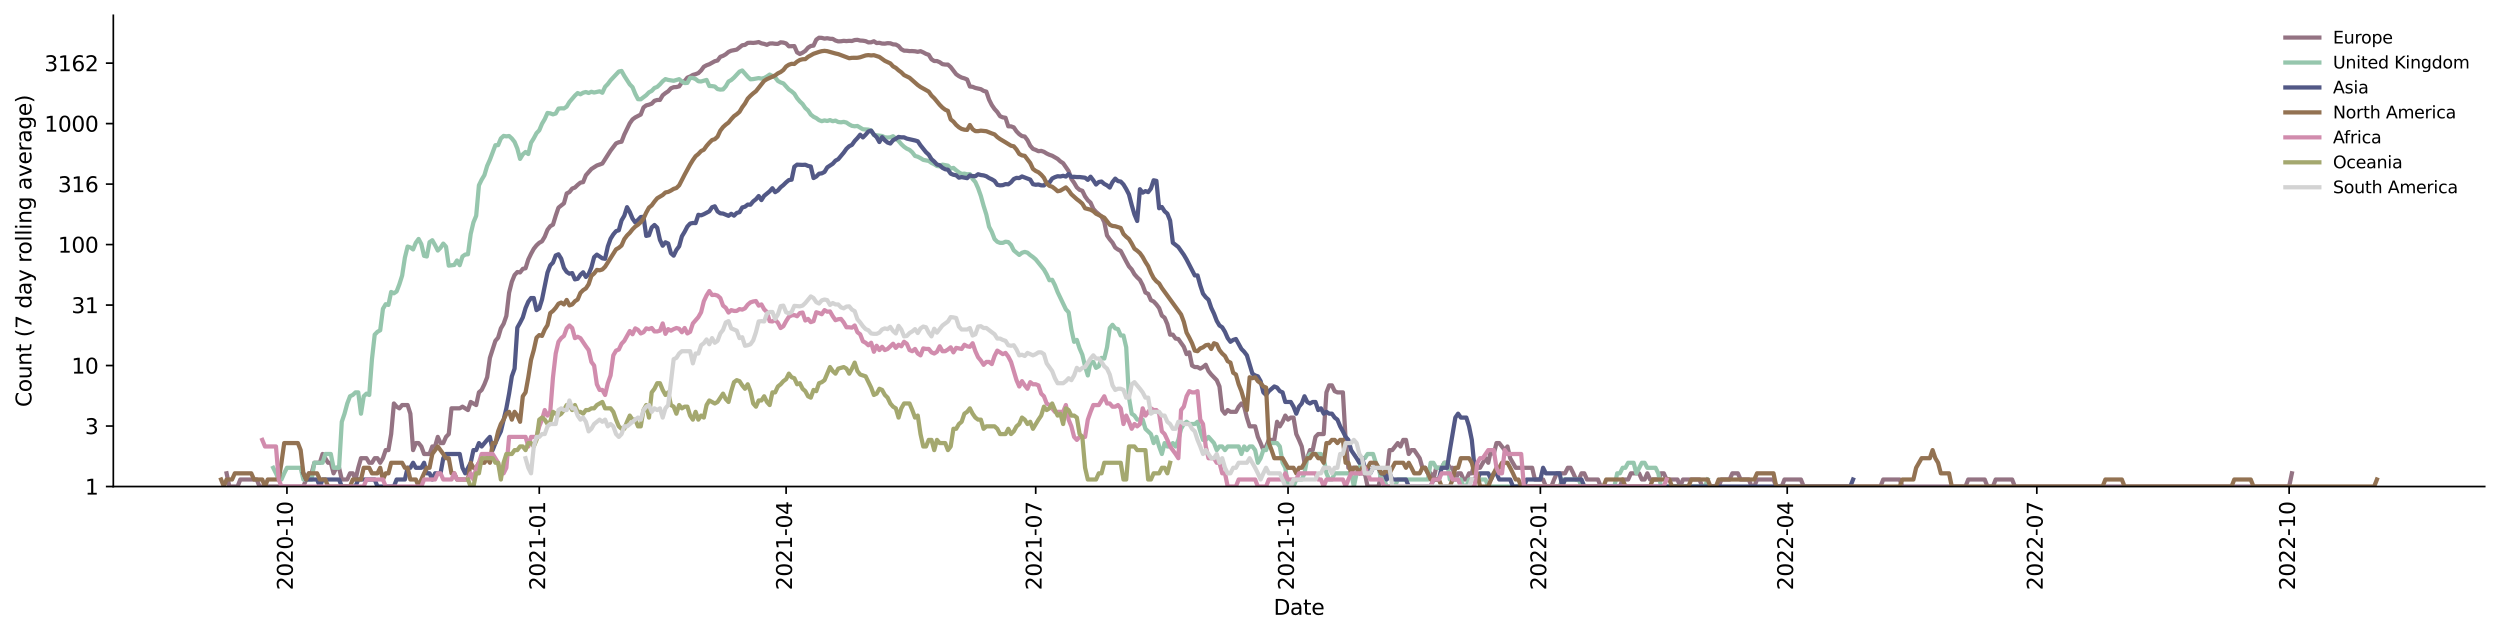 <?xml version="1.0" encoding="utf-8" standalone="no"?>
<!DOCTYPE svg PUBLIC "-//W3C//DTD SVG 1.1//EN"
  "http://www.w3.org/Graphics/SVG/1.1/DTD/svg11.dtd">
<svg xmlns:xlink="http://www.w3.org/1999/xlink" width="1176.528pt" height="298.621pt" viewBox="0 0 1176.528 298.621" xmlns="http://www.w3.org/2000/svg" version="1.1">
 <defs>
  <style type="text/css">*{stroke-linejoin: round; stroke-linecap: butt}</style>
 </defs>
 <g id="figure_1">
  <g id="patch_1">
   <path d="M 0 298.621 
L 1176.528 298.621 
L 1176.528 0 
L 0 0 
z
" style="fill: #ffffff"/>
  </g>
  <g id="axes_1">
   <g id="patch_2">
    <path d="M 53.328 228.96 
L 1169.328 228.96 
L 1169.328 7.2 
L 53.328 7.2 
z
" style="fill: #ffffff"/>
   </g>
   <g id="matplotlib.axis_1">
    <g id="xtick_1">
     <g id="line2d_1">
      <defs>
       <path id="m5fee66ec76" d="M 0 0 
L 0 3.5 
" style="stroke: #000000; stroke-width: 0.8"/>
      </defs>
      <g>
       <use xlink:href="#m5fee66ec76" x="135.034" y="228.96" style="stroke: #000000; stroke-width: 0.8"/>
      </g>
     </g>
     <g id="text_1">
      <!-- 2020-10 -->
      <g transform="translate(137.793 277.743)rotate(-90)scale(0.1 -0.1)">
       <defs>
        <path id="DejaVuSans-32" d="M 1228 531 
L 3431 531 
L 3431 0 
L 469 0 
L 469 531 
Q 828 903 1448 1529 
Q 2069 2156 2228 2338 
Q 2531 2678 2651 2914 
Q 2772 3150 2772 3378 
Q 2772 3750 2511 3984 
Q 2250 4219 1831 4219 
Q 1534 4219 1204 4116 
Q 875 4013 500 3803 
L 500 4441 
Q 881 4594 1212 4672 
Q 1544 4750 1819 4750 
Q 2544 4750 2975 4387 
Q 3406 4025 3406 3419 
Q 3406 3131 3298 2873 
Q 3191 2616 2906 2266 
Q 2828 2175 2409 1742 
Q 1991 1309 1228 531 
z
" transform="scale(0.016)"/>
        <path id="DejaVuSans-30" d="M 2034 4250 
Q 1547 4250 1301 3770 
Q 1056 3291 1056 2328 
Q 1056 1369 1301 889 
Q 1547 409 2034 409 
Q 2525 409 2770 889 
Q 3016 1369 3016 2328 
Q 3016 3291 2770 3770 
Q 2525 4250 2034 4250 
z
M 2034 4750 
Q 2819 4750 3233 4129 
Q 3647 3509 3647 2328 
Q 3647 1150 3233 529 
Q 2819 -91 2034 -91 
Q 1250 -91 836 529 
Q 422 1150 422 2328 
Q 422 3509 836 4129 
Q 1250 4750 2034 4750 
z
" transform="scale(0.016)"/>
        <path id="DejaVuSans-2d" d="M 313 2009 
L 1997 2009 
L 1997 1497 
L 313 1497 
L 313 2009 
z
" transform="scale(0.016)"/>
        <path id="DejaVuSans-31" d="M 794 531 
L 1825 531 
L 1825 4091 
L 703 3866 
L 703 4441 
L 1819 4666 
L 2450 4666 
L 2450 531 
L 3481 531 
L 3481 0 
L 794 0 
L 794 531 
z
" transform="scale(0.016)"/>
       </defs>
       <use xlink:href="#DejaVuSans-32"/>
       <use xlink:href="#DejaVuSans-30" x="63.623"/>
       <use xlink:href="#DejaVuSans-32" x="127.246"/>
       <use xlink:href="#DejaVuSans-30" x="190.869"/>
       <use xlink:href="#DejaVuSans-2d" x="254.492"/>
       <use xlink:href="#DejaVuSans-31" x="290.576"/>
       <use xlink:href="#DejaVuSans-30" x="354.199"/>
      </g>
     </g>
    </g>
    <g id="xtick_2">
     <g id="line2d_2">
      <g>
       <use xlink:href="#m5fee66ec76" x="253.785" y="228.96" style="stroke: #000000; stroke-width: 0.8"/>
      </g>
     </g>
     <g id="text_2">
      <!-- 2021-01 -->
      <g transform="translate(256.544 277.743)rotate(-90)scale(0.1 -0.1)">
       <use xlink:href="#DejaVuSans-32"/>
       <use xlink:href="#DejaVuSans-30" x="63.623"/>
       <use xlink:href="#DejaVuSans-32" x="127.246"/>
       <use xlink:href="#DejaVuSans-31" x="190.869"/>
       <use xlink:href="#DejaVuSans-2d" x="254.492"/>
       <use xlink:href="#DejaVuSans-30" x="290.576"/>
       <use xlink:href="#DejaVuSans-31" x="354.199"/>
      </g>
     </g>
    </g>
    <g id="xtick_3">
     <g id="line2d_3">
      <g>
       <use xlink:href="#m5fee66ec76" x="369.954" y="228.96" style="stroke: #000000; stroke-width: 0.8"/>
      </g>
     </g>
     <g id="text_3">
      <!-- 2021-04 -->
      <g transform="translate(372.713 277.743)rotate(-90)scale(0.1 -0.1)">
       <defs>
        <path id="DejaVuSans-34" d="M 2419 4116 
L 825 1625 
L 2419 1625 
L 2419 4116 
z
M 2253 4666 
L 3047 4666 
L 3047 1625 
L 3713 1625 
L 3713 1100 
L 3047 1100 
L 3047 0 
L 2419 0 
L 2419 1100 
L 313 1100 
L 313 1709 
L 2253 4666 
z
" transform="scale(0.016)"/>
       </defs>
       <use xlink:href="#DejaVuSans-32"/>
       <use xlink:href="#DejaVuSans-30" x="63.623"/>
       <use xlink:href="#DejaVuSans-32" x="127.246"/>
       <use xlink:href="#DejaVuSans-31" x="190.869"/>
       <use xlink:href="#DejaVuSans-2d" x="254.492"/>
       <use xlink:href="#DejaVuSans-30" x="290.576"/>
       <use xlink:href="#DejaVuSans-34" x="354.199"/>
      </g>
     </g>
    </g>
    <g id="xtick_4">
     <g id="line2d_4">
      <g>
       <use xlink:href="#m5fee66ec76" x="487.414" y="228.96" style="stroke: #000000; stroke-width: 0.8"/>
      </g>
     </g>
     <g id="text_4">
      <!-- 2021-07 -->
      <g transform="translate(490.174 277.743)rotate(-90)scale(0.1 -0.1)">
       <defs>
        <path id="DejaVuSans-37" d="M 525 4666 
L 3525 4666 
L 3525 4397 
L 1831 0 
L 1172 0 
L 2766 4134 
L 525 4134 
L 525 4666 
z
" transform="scale(0.016)"/>
       </defs>
       <use xlink:href="#DejaVuSans-32"/>
       <use xlink:href="#DejaVuSans-30" x="63.623"/>
       <use xlink:href="#DejaVuSans-32" x="127.246"/>
       <use xlink:href="#DejaVuSans-31" x="190.869"/>
       <use xlink:href="#DejaVuSans-2d" x="254.492"/>
       <use xlink:href="#DejaVuSans-30" x="290.576"/>
       <use xlink:href="#DejaVuSans-37" x="354.199"/>
      </g>
     </g>
    </g>
    <g id="xtick_5">
     <g id="line2d_5">
      <g>
       <use xlink:href="#m5fee66ec76" x="606.165" y="228.96" style="stroke: #000000; stroke-width: 0.8"/>
      </g>
     </g>
     <g id="text_5">
      <!-- 2021-10 -->
      <g transform="translate(608.924 277.743)rotate(-90)scale(0.1 -0.1)">
       <use xlink:href="#DejaVuSans-32"/>
       <use xlink:href="#DejaVuSans-30" x="63.623"/>
       <use xlink:href="#DejaVuSans-32" x="127.246"/>
       <use xlink:href="#DejaVuSans-31" x="190.869"/>
       <use xlink:href="#DejaVuSans-2d" x="254.492"/>
       <use xlink:href="#DejaVuSans-31" x="290.576"/>
       <use xlink:href="#DejaVuSans-30" x="354.199"/>
      </g>
     </g>
    </g>
    <g id="xtick_6">
     <g id="line2d_6">
      <g>
       <use xlink:href="#m5fee66ec76" x="724.916" y="228.96" style="stroke: #000000; stroke-width: 0.8"/>
      </g>
     </g>
     <g id="text_6">
      <!-- 2022-01 -->
      <g transform="translate(727.675 277.743)rotate(-90)scale(0.1 -0.1)">
       <use xlink:href="#DejaVuSans-32"/>
       <use xlink:href="#DejaVuSans-30" x="63.623"/>
       <use xlink:href="#DejaVuSans-32" x="127.246"/>
       <use xlink:href="#DejaVuSans-32" x="190.869"/>
       <use xlink:href="#DejaVuSans-2d" x="254.492"/>
       <use xlink:href="#DejaVuSans-30" x="290.576"/>
       <use xlink:href="#DejaVuSans-31" x="354.199"/>
      </g>
     </g>
    </g>
    <g id="xtick_7">
     <g id="line2d_7">
      <g>
       <use xlink:href="#m5fee66ec76" x="841.085" y="228.96" style="stroke: #000000; stroke-width: 0.8"/>
      </g>
     </g>
     <g id="text_7">
      <!-- 2022-04 -->
      <g transform="translate(843.845 277.743)rotate(-90)scale(0.1 -0.1)">
       <use xlink:href="#DejaVuSans-32"/>
       <use xlink:href="#DejaVuSans-30" x="63.623"/>
       <use xlink:href="#DejaVuSans-32" x="127.246"/>
       <use xlink:href="#DejaVuSans-32" x="190.869"/>
       <use xlink:href="#DejaVuSans-2d" x="254.492"/>
       <use xlink:href="#DejaVuSans-30" x="290.576"/>
       <use xlink:href="#DejaVuSans-34" x="354.199"/>
      </g>
     </g>
    </g>
    <g id="xtick_8">
     <g id="line2d_8">
      <g>
       <use xlink:href="#m5fee66ec76" x="958.545" y="228.96" style="stroke: #000000; stroke-width: 0.8"/>
      </g>
     </g>
     <g id="text_8">
      <!-- 2022-07 -->
      <g transform="translate(961.305 277.743)rotate(-90)scale(0.1 -0.1)">
       <use xlink:href="#DejaVuSans-32"/>
       <use xlink:href="#DejaVuSans-30" x="63.623"/>
       <use xlink:href="#DejaVuSans-32" x="127.246"/>
       <use xlink:href="#DejaVuSans-32" x="190.869"/>
       <use xlink:href="#DejaVuSans-2d" x="254.492"/>
       <use xlink:href="#DejaVuSans-30" x="290.576"/>
       <use xlink:href="#DejaVuSans-37" x="354.199"/>
      </g>
     </g>
    </g>
    <g id="xtick_9">
     <g id="line2d_9">
      <g>
       <use xlink:href="#m5fee66ec76" x="1077.296" y="228.96" style="stroke: #000000; stroke-width: 0.8"/>
      </g>
     </g>
     <g id="text_9">
      <!-- 2022-10 -->
      <g transform="translate(1080.056 277.743)rotate(-90)scale(0.1 -0.1)">
       <use xlink:href="#DejaVuSans-32"/>
       <use xlink:href="#DejaVuSans-30" x="63.623"/>
       <use xlink:href="#DejaVuSans-32" x="127.246"/>
       <use xlink:href="#DejaVuSans-32" x="190.869"/>
       <use xlink:href="#DejaVuSans-2d" x="254.492"/>
       <use xlink:href="#DejaVuSans-31" x="290.576"/>
       <use xlink:href="#DejaVuSans-30" x="354.199"/>
      </g>
     </g>
    </g>
    <g id="text_10">
     <!-- Date -->
     <g transform="translate(599.377 289.341)scale(0.1 -0.1)">
      <defs>
       <path id="DejaVuSans-44" d="M 1259 4147 
L 1259 519 
L 2022 519 
Q 2988 519 3436 956 
Q 3884 1394 3884 2338 
Q 3884 3275 3436 3711 
Q 2988 4147 2022 4147 
L 1259 4147 
z
M 628 4666 
L 1925 4666 
Q 3281 4666 3915 4102 
Q 4550 3538 4550 2338 
Q 4550 1131 3912 565 
Q 3275 0 1925 0 
L 628 0 
L 628 4666 
z
" transform="scale(0.016)"/>
       <path id="DejaVuSans-61" d="M 2194 1759 
Q 1497 1759 1228 1600 
Q 959 1441 959 1056 
Q 959 750 1161 570 
Q 1363 391 1709 391 
Q 2188 391 2477 730 
Q 2766 1069 2766 1631 
L 2766 1759 
L 2194 1759 
z
M 3341 1997 
L 3341 0 
L 2766 0 
L 2766 531 
Q 2569 213 2275 61 
Q 1981 -91 1556 -91 
Q 1019 -91 701 211 
Q 384 513 384 1019 
Q 384 1609 779 1909 
Q 1175 2209 1959 2209 
L 2766 2209 
L 2766 2266 
Q 2766 2663 2505 2880 
Q 2244 3097 1772 3097 
Q 1472 3097 1187 3025 
Q 903 2953 641 2809 
L 641 3341 
Q 956 3463 1253 3523 
Q 1550 3584 1831 3584 
Q 2591 3584 2966 3190 
Q 3341 2797 3341 1997 
z
" transform="scale(0.016)"/>
       <path id="DejaVuSans-74" d="M 1172 4494 
L 1172 3500 
L 2356 3500 
L 2356 3053 
L 1172 3053 
L 1172 1153 
Q 1172 725 1289 603 
Q 1406 481 1766 481 
L 2356 481 
L 2356 0 
L 1766 0 
Q 1100 0 847 248 
Q 594 497 594 1153 
L 594 3053 
L 172 3053 
L 172 3500 
L 594 3500 
L 594 4494 
L 1172 4494 
z
" transform="scale(0.016)"/>
       <path id="DejaVuSans-65" d="M 3597 1894 
L 3597 1613 
L 953 1613 
Q 991 1019 1311 708 
Q 1631 397 2203 397 
Q 2534 397 2845 478 
Q 3156 559 3463 722 
L 3463 178 
Q 3153 47 2828 -22 
Q 2503 -91 2169 -91 
Q 1331 -91 842 396 
Q 353 884 353 1716 
Q 353 2575 817 3079 
Q 1281 3584 2069 3584 
Q 2775 3584 3186 3129 
Q 3597 2675 3597 1894 
z
M 3022 2063 
Q 3016 2534 2758 2815 
Q 2500 3097 2075 3097 
Q 1594 3097 1305 2825 
Q 1016 2553 972 2059 
L 3022 2063 
z
" transform="scale(0.016)"/>
      </defs>
      <use xlink:href="#DejaVuSans-44"/>
      <use xlink:href="#DejaVuSans-61" x="77.002"/>
      <use xlink:href="#DejaVuSans-74" x="138.281"/>
      <use xlink:href="#DejaVuSans-65" x="177.49"/>
     </g>
    </g>
   </g>
   <g id="matplotlib.axis_2">
    <g id="ytick_1">
     <g id="line2d_10">
      <defs>
       <path id="m1994a64454" d="M 0 0 
L -3.5 0 
" style="stroke: #000000; stroke-width: 0.8"/>
      </defs>
      <g>
       <use xlink:href="#m1994a64454" x="53.328" y="228.96" style="stroke: #000000; stroke-width: 0.8"/>
      </g>
     </g>
     <g id="text_11">
      <!-- 1 -->
      <g transform="translate(39.966 232.759)scale(0.1 -0.1)">
       <use xlink:href="#DejaVuSans-31"/>
      </g>
     </g>
    </g>
    <g id="ytick_2">
     <g id="line2d_11">
      <g>
       <use xlink:href="#m1994a64454" x="53.328" y="200.495" style="stroke: #000000; stroke-width: 0.8"/>
      </g>
     </g>
     <g id="text_12">
      <!-- 3 -->
      <g transform="translate(39.966 204.294)scale(0.1 -0.1)">
       <defs>
        <path id="DejaVuSans-33" d="M 2597 2516 
Q 3050 2419 3304 2112 
Q 3559 1806 3559 1356 
Q 3559 666 3084 287 
Q 2609 -91 1734 -91 
Q 1441 -91 1130 -33 
Q 819 25 488 141 
L 488 750 
Q 750 597 1062 519 
Q 1375 441 1716 441 
Q 2309 441 2620 675 
Q 2931 909 2931 1356 
Q 2931 1769 2642 2001 
Q 2353 2234 1838 2234 
L 1294 2234 
L 1294 2753 
L 1863 2753 
Q 2328 2753 2575 2939 
Q 2822 3125 2822 3475 
Q 2822 3834 2567 4026 
Q 2313 4219 1838 4219 
Q 1578 4219 1281 4162 
Q 984 4106 628 3988 
L 628 4550 
Q 988 4650 1302 4700 
Q 1616 4750 1894 4750 
Q 2613 4750 3031 4423 
Q 3450 4097 3450 3541 
Q 3450 3153 3228 2886 
Q 3006 2619 2597 2516 
z
" transform="scale(0.016)"/>
       </defs>
       <use xlink:href="#DejaVuSans-33"/>
      </g>
     </g>
    </g>
    <g id="ytick_3">
     <g id="line2d_12">
      <g>
       <use xlink:href="#m1994a64454" x="53.328" y="172.03" style="stroke: #000000; stroke-width: 0.8"/>
      </g>
     </g>
     <g id="text_13">
      <!-- 10 -->
      <g transform="translate(33.603 175.829)scale(0.1 -0.1)">
       <use xlink:href="#DejaVuSans-31"/>
       <use xlink:href="#DejaVuSans-30" x="63.623"/>
      </g>
     </g>
    </g>
    <g id="ytick_4">
     <g id="line2d_13">
      <g>
       <use xlink:href="#m1994a64454" x="53.328" y="143.565" style="stroke: #000000; stroke-width: 0.8"/>
      </g>
     </g>
     <g id="text_14">
      <!-- 31 -->
      <g transform="translate(33.603 147.364)scale(0.1 -0.1)">
       <use xlink:href="#DejaVuSans-33"/>
       <use xlink:href="#DejaVuSans-31" x="63.623"/>
      </g>
     </g>
    </g>
    <g id="ytick_5">
     <g id="line2d_14">
      <g>
       <use xlink:href="#m1994a64454" x="53.328" y="115.1" style="stroke: #000000; stroke-width: 0.8"/>
      </g>
     </g>
     <g id="text_15">
      <!-- 100 -->
      <g transform="translate(27.241 118.899)scale(0.1 -0.1)">
       <use xlink:href="#DejaVuSans-31"/>
       <use xlink:href="#DejaVuSans-30" x="63.623"/>
       <use xlink:href="#DejaVuSans-30" x="127.246"/>
      </g>
     </g>
    </g>
    <g id="ytick_6">
     <g id="line2d_15">
      <g>
       <use xlink:href="#m1994a64454" x="53.328" y="86.634" style="stroke: #000000; stroke-width: 0.8"/>
      </g>
     </g>
     <g id="text_16">
      <!-- 316 -->
      <g transform="translate(27.241 90.434)scale(0.1 -0.1)">
       <defs>
        <path id="DejaVuSans-36" d="M 2113 2584 
Q 1688 2584 1439 2293 
Q 1191 2003 1191 1497 
Q 1191 994 1439 701 
Q 1688 409 2113 409 
Q 2538 409 2786 701 
Q 3034 994 3034 1497 
Q 3034 2003 2786 2293 
Q 2538 2584 2113 2584 
z
M 3366 4563 
L 3366 3988 
Q 3128 4100 2886 4159 
Q 2644 4219 2406 4219 
Q 1781 4219 1451 3797 
Q 1122 3375 1075 2522 
Q 1259 2794 1537 2939 
Q 1816 3084 2150 3084 
Q 2853 3084 3261 2657 
Q 3669 2231 3669 1497 
Q 3669 778 3244 343 
Q 2819 -91 2113 -91 
Q 1303 -91 875 529 
Q 447 1150 447 2328 
Q 447 3434 972 4092 
Q 1497 4750 2381 4750 
Q 2619 4750 2861 4703 
Q 3103 4656 3366 4563 
z
" transform="scale(0.016)"/>
       </defs>
       <use xlink:href="#DejaVuSans-33"/>
       <use xlink:href="#DejaVuSans-31" x="63.623"/>
       <use xlink:href="#DejaVuSans-36" x="127.246"/>
      </g>
     </g>
    </g>
    <g id="ytick_7">
     <g id="line2d_16">
      <g>
       <use xlink:href="#m1994a64454" x="53.328" y="58.169" style="stroke: #000000; stroke-width: 0.8"/>
      </g>
     </g>
     <g id="text_17">
      <!-- 1000 -->
      <g transform="translate(20.878 61.968)scale(0.1 -0.1)">
       <use xlink:href="#DejaVuSans-31"/>
       <use xlink:href="#DejaVuSans-30" x="63.623"/>
       <use xlink:href="#DejaVuSans-30" x="127.246"/>
       <use xlink:href="#DejaVuSans-30" x="190.869"/>
      </g>
     </g>
    </g>
    <g id="ytick_8">
     <g id="line2d_17">
      <g>
       <use xlink:href="#m1994a64454" x="53.328" y="29.704" style="stroke: #000000; stroke-width: 0.8"/>
      </g>
     </g>
     <g id="text_18">
      <!-- 3162 -->
      <g transform="translate(20.878 33.503)scale(0.1 -0.1)">
       <use xlink:href="#DejaVuSans-33"/>
       <use xlink:href="#DejaVuSans-31" x="63.623"/>
       <use xlink:href="#DejaVuSans-36" x="127.246"/>
       <use xlink:href="#DejaVuSans-32" x="190.869"/>
      </g>
     </g>
    </g>
    <g id="text_19">
     <!-- Count (7 day rolling average) -->
     <g transform="translate(14.798 191.548)rotate(-90)scale(0.1 -0.1)">
      <defs>
       <path id="DejaVuSans-43" d="M 4122 4306 
L 4122 3641 
Q 3803 3938 3442 4084 
Q 3081 4231 2675 4231 
Q 1875 4231 1450 3742 
Q 1025 3253 1025 2328 
Q 1025 1406 1450 917 
Q 1875 428 2675 428 
Q 3081 428 3442 575 
Q 3803 722 4122 1019 
L 4122 359 
Q 3791 134 3420 21 
Q 3050 -91 2638 -91 
Q 1578 -91 968 557 
Q 359 1206 359 2328 
Q 359 3453 968 4101 
Q 1578 4750 2638 4750 
Q 3056 4750 3426 4639 
Q 3797 4528 4122 4306 
z
" transform="scale(0.016)"/>
       <path id="DejaVuSans-6f" d="M 1959 3097 
Q 1497 3097 1228 2736 
Q 959 2375 959 1747 
Q 959 1119 1226 758 
Q 1494 397 1959 397 
Q 2419 397 2687 759 
Q 2956 1122 2956 1747 
Q 2956 2369 2687 2733 
Q 2419 3097 1959 3097 
z
M 1959 3584 
Q 2709 3584 3137 3096 
Q 3566 2609 3566 1747 
Q 3566 888 3137 398 
Q 2709 -91 1959 -91 
Q 1206 -91 779 398 
Q 353 888 353 1747 
Q 353 2609 779 3096 
Q 1206 3584 1959 3584 
z
" transform="scale(0.016)"/>
       <path id="DejaVuSans-75" d="M 544 1381 
L 544 3500 
L 1119 3500 
L 1119 1403 
Q 1119 906 1312 657 
Q 1506 409 1894 409 
Q 2359 409 2629 706 
Q 2900 1003 2900 1516 
L 2900 3500 
L 3475 3500 
L 3475 0 
L 2900 0 
L 2900 538 
Q 2691 219 2414 64 
Q 2138 -91 1772 -91 
Q 1169 -91 856 284 
Q 544 659 544 1381 
z
M 1991 3584 
L 1991 3584 
z
" transform="scale(0.016)"/>
       <path id="DejaVuSans-6e" d="M 3513 2113 
L 3513 0 
L 2938 0 
L 2938 2094 
Q 2938 2591 2744 2837 
Q 2550 3084 2163 3084 
Q 1697 3084 1428 2787 
Q 1159 2491 1159 1978 
L 1159 0 
L 581 0 
L 581 3500 
L 1159 3500 
L 1159 2956 
Q 1366 3272 1645 3428 
Q 1925 3584 2291 3584 
Q 2894 3584 3203 3211 
Q 3513 2838 3513 2113 
z
" transform="scale(0.016)"/>
       <path id="DejaVuSans-20" transform="scale(0.016)"/>
       <path id="DejaVuSans-28" d="M 1984 4856 
Q 1566 4138 1362 3434 
Q 1159 2731 1159 2009 
Q 1159 1288 1364 580 
Q 1569 -128 1984 -844 
L 1484 -844 
Q 1016 -109 783 600 
Q 550 1309 550 2009 
Q 550 2706 781 3412 
Q 1013 4119 1484 4856 
L 1984 4856 
z
" transform="scale(0.016)"/>
       <path id="DejaVuSans-64" d="M 2906 2969 
L 2906 4863 
L 3481 4863 
L 3481 0 
L 2906 0 
L 2906 525 
Q 2725 213 2448 61 
Q 2172 -91 1784 -91 
Q 1150 -91 751 415 
Q 353 922 353 1747 
Q 353 2572 751 3078 
Q 1150 3584 1784 3584 
Q 2172 3584 2448 3432 
Q 2725 3281 2906 2969 
z
M 947 1747 
Q 947 1113 1208 752 
Q 1469 391 1925 391 
Q 2381 391 2643 752 
Q 2906 1113 2906 1747 
Q 2906 2381 2643 2742 
Q 2381 3103 1925 3103 
Q 1469 3103 1208 2742 
Q 947 2381 947 1747 
z
" transform="scale(0.016)"/>
       <path id="DejaVuSans-79" d="M 2059 -325 
Q 1816 -950 1584 -1140 
Q 1353 -1331 966 -1331 
L 506 -1331 
L 506 -850 
L 844 -850 
Q 1081 -850 1212 -737 
Q 1344 -625 1503 -206 
L 1606 56 
L 191 3500 
L 800 3500 
L 1894 763 
L 2988 3500 
L 3597 3500 
L 2059 -325 
z
" transform="scale(0.016)"/>
       <path id="DejaVuSans-72" d="M 2631 2963 
Q 2534 3019 2420 3045 
Q 2306 3072 2169 3072 
Q 1681 3072 1420 2755 
Q 1159 2438 1159 1844 
L 1159 0 
L 581 0 
L 581 3500 
L 1159 3500 
L 1159 2956 
Q 1341 3275 1631 3429 
Q 1922 3584 2338 3584 
Q 2397 3584 2469 3576 
Q 2541 3569 2628 3553 
L 2631 2963 
z
" transform="scale(0.016)"/>
       <path id="DejaVuSans-6c" d="M 603 4863 
L 1178 4863 
L 1178 0 
L 603 0 
L 603 4863 
z
" transform="scale(0.016)"/>
       <path id="DejaVuSans-69" d="M 603 3500 
L 1178 3500 
L 1178 0 
L 603 0 
L 603 3500 
z
M 603 4863 
L 1178 4863 
L 1178 4134 
L 603 4134 
L 603 4863 
z
" transform="scale(0.016)"/>
       <path id="DejaVuSans-67" d="M 2906 1791 
Q 2906 2416 2648 2759 
Q 2391 3103 1925 3103 
Q 1463 3103 1205 2759 
Q 947 2416 947 1791 
Q 947 1169 1205 825 
Q 1463 481 1925 481 
Q 2391 481 2648 825 
Q 2906 1169 2906 1791 
z
M 3481 434 
Q 3481 -459 3084 -895 
Q 2688 -1331 1869 -1331 
Q 1566 -1331 1297 -1286 
Q 1028 -1241 775 -1147 
L 775 -588 
Q 1028 -725 1275 -790 
Q 1522 -856 1778 -856 
Q 2344 -856 2625 -561 
Q 2906 -266 2906 331 
L 2906 616 
Q 2728 306 2450 153 
Q 2172 0 1784 0 
Q 1141 0 747 490 
Q 353 981 353 1791 
Q 353 2603 747 3093 
Q 1141 3584 1784 3584 
Q 2172 3584 2450 3431 
Q 2728 3278 2906 2969 
L 2906 3500 
L 3481 3500 
L 3481 434 
z
" transform="scale(0.016)"/>
       <path id="DejaVuSans-76" d="M 191 3500 
L 800 3500 
L 1894 563 
L 2988 3500 
L 3597 3500 
L 2284 0 
L 1503 0 
L 191 3500 
z
" transform="scale(0.016)"/>
       <path id="DejaVuSans-29" d="M 513 4856 
L 1013 4856 
Q 1481 4119 1714 3412 
Q 1947 2706 1947 2009 
Q 1947 1309 1714 600 
Q 1481 -109 1013 -844 
L 513 -844 
Q 928 -128 1133 580 
Q 1338 1288 1338 2009 
Q 1338 2731 1133 3434 
Q 928 4138 513 4856 
z
" transform="scale(0.016)"/>
      </defs>
      <use xlink:href="#DejaVuSans-43"/>
      <use xlink:href="#DejaVuSans-6f" x="69.824"/>
      <use xlink:href="#DejaVuSans-75" x="131.006"/>
      <use xlink:href="#DejaVuSans-6e" x="194.385"/>
      <use xlink:href="#DejaVuSans-74" x="257.764"/>
      <use xlink:href="#DejaVuSans-20" x="296.973"/>
      <use xlink:href="#DejaVuSans-28" x="328.76"/>
      <use xlink:href="#DejaVuSans-37" x="367.773"/>
      <use xlink:href="#DejaVuSans-20" x="431.396"/>
      <use xlink:href="#DejaVuSans-64" x="463.184"/>
      <use xlink:href="#DejaVuSans-61" x="526.66"/>
      <use xlink:href="#DejaVuSans-79" x="587.939"/>
      <use xlink:href="#DejaVuSans-20" x="647.119"/>
      <use xlink:href="#DejaVuSans-72" x="678.906"/>
      <use xlink:href="#DejaVuSans-6f" x="717.77"/>
      <use xlink:href="#DejaVuSans-6c" x="778.951"/>
      <use xlink:href="#DejaVuSans-6c" x="806.734"/>
      <use xlink:href="#DejaVuSans-69" x="834.518"/>
      <use xlink:href="#DejaVuSans-6e" x="862.301"/>
      <use xlink:href="#DejaVuSans-67" x="925.68"/>
      <use xlink:href="#DejaVuSans-20" x="989.156"/>
      <use xlink:href="#DejaVuSans-61" x="1020.943"/>
      <use xlink:href="#DejaVuSans-76" x="1082.223"/>
      <use xlink:href="#DejaVuSans-65" x="1141.402"/>
      <use xlink:href="#DejaVuSans-72" x="1202.926"/>
      <use xlink:href="#DejaVuSans-61" x="1244.039"/>
      <use xlink:href="#DejaVuSans-67" x="1305.318"/>
      <use xlink:href="#DejaVuSans-65" x="1368.795"/>
      <use xlink:href="#DejaVuSans-29" x="1430.318"/>
     </g>
    </g>
   </g>
   <g id="line2d_18">
    <path d="M 106.637 222.746 
L 107.928 228.96 
L 111.8 228.96 
L 113.091 225.659 
L 120.835 225.659 
L 122.126 228.96 
L 142.779 228.96 
L 144.069 225.659 
L 145.36 222.746 
L 146.651 222.746 
L 147.942 217.785 
L 150.523 217.785 
L 151.814 213.655 
L 154.395 217.785 
L 155.686 217.785 
L 156.977 222.746 
L 158.268 220.141 
L 159.559 220.141 
L 160.849 225.659 
L 163.431 225.659 
L 164.722 222.746 
L 166.012 222.746 
L 167.303 225.659 
L 168.594 220.141 
L 169.885 215.634 
L 172.466 215.634 
L 173.757 217.785 
L 175.048 217.785 
L 176.339 215.634 
L 177.629 215.634 
L 178.92 217.785 
L 180.211 215.634 
L 181.502 211.822 
L 182.792 211.822 
L 184.083 204.272 
L 185.374 189.884 
L 186.665 191.383 
L 187.955 192.168 
L 189.246 190.622 
L 191.828 190.622 
L 193.119 194.685 
L 194.409 211.822 
L 195.7 208.521 
L 196.991 208.521 
L 198.282 210.116 
L 199.572 213.655 
L 202.154 213.655 
L 203.445 210.116 
L 204.735 210.116 
L 206.026 205.609 
L 207.317 208.521 
L 208.608 208.521 
L 209.899 205.609 
L 211.189 204.272 
L 212.48 192.168 
L 216.352 192.168 
L 217.643 191.383 
L 220.225 192.979 
L 221.515 189.167 
L 224.097 190.622 
L 225.388 184.66 
L 226.679 183.509 
L 227.969 180.848 
L 229.26 177.547 
L 230.551 168.421 
L 233.132 160.409 
L 234.423 158.91 
L 235.714 154.541 
L 237.005 152.376 
L 238.296 148.678 
L 239.586 137.754 
L 240.877 132.593 
L 242.168 129.435 
L 243.459 128.026 
L 244.749 128.205 
L 246.04 126.523 
L 247.331 126.244 
L 248.622 122.118 
L 249.912 119.452 
L 251.203 117.084 
L 252.494 115.455 
L 253.785 114.266 
L 255.076 113.559 
L 256.366 111.399 
L 257.657 108.155 
L 258.948 106.455 
L 260.239 105.719 
L 261.529 101.507 
L 262.82 97.733 
L 265.402 95.67 
L 266.692 91.044 
L 267.983 90.385 
L 269.274 88.739 
L 270.565 88.257 
L 271.856 87.012 
L 273.146 85.958 
L 274.437 85.709 
L 275.728 82.467 
L 278.309 79.534 
L 280.891 77.881 
L 283.472 76.965 
L 287.345 70.888 
L 289.926 67.487 
L 291.217 66.937 
L 292.508 66.697 
L 293.799 63.336 
L 296.38 58 
L 297.671 56.201 
L 298.962 55.254 
L 301.543 53.904 
L 302.834 50.564 
L 304.125 49.589 
L 305.416 49.269 
L 306.706 48.784 
L 307.997 47.439 
L 309.288 47.05 
L 310.579 47.026 
L 311.869 44.843 
L 313.16 43.81 
L 314.451 42.963 
L 315.742 41.565 
L 317.032 41.042 
L 318.323 40.97 
L 319.614 40.646 
L 320.905 38.743 
L 322.196 38.165 
L 323.486 36.538 
L 324.777 36.021 
L 326.068 35.264 
L 327.359 34.9 
L 328.649 34.397 
L 329.94 33.162 
L 331.231 31.414 
L 332.522 30.709 
L 333.813 30.24 
L 336.394 28.808 
L 337.685 28.469 
L 338.976 26.741 
L 340.266 26.277 
L 341.557 25.532 
L 342.848 24.428 
L 344.139 23.865 
L 346.72 23.346 
L 349.302 21.31 
L 350.593 21.122 
L 351.883 20.194 
L 353.174 20.116 
L 354.465 20.198 
L 355.756 20.054 
L 357.046 19.794 
L 358.337 20.397 
L 359.628 20.66 
L 360.919 21.096 
L 362.209 20.479 
L 363.5 20.43 
L 364.791 20.611 
L 366.082 20.661 
L 367.373 19.916 
L 368.663 20.042 
L 369.954 20.438 
L 371.245 21.779 
L 373.826 21.696 
L 375.117 24.644 
L 376.408 25.402 
L 377.699 24.798 
L 378.989 23.944 
L 380.28 22.433 
L 381.571 21.645 
L 382.862 21.464 
L 384.153 18.667 
L 385.443 17.76 
L 386.734 17.826 
L 388.025 18.165 
L 389.316 17.982 
L 390.606 18.249 
L 391.897 18.298 
L 393.188 19.067 
L 394.479 19.474 
L 395.769 19.418 
L 397.06 19.216 
L 398.351 19.34 
L 399.642 19.212 
L 400.933 19.295 
L 402.223 18.843 
L 403.514 18.74 
L 404.805 19.08 
L 406.096 19.153 
L 407.386 19.368 
L 408.677 19.956 
L 409.968 19.899 
L 411.259 19.421 
L 412.549 20.264 
L 413.84 20.146 
L 415.131 20.497 
L 416.422 20.544 
L 417.713 20.31 
L 419.003 20.375 
L 420.294 20.877 
L 421.585 20.97 
L 422.876 21.681 
L 424.166 23.174 
L 425.457 23.839 
L 426.748 23.873 
L 428.039 24.055 
L 429.33 24.037 
L 430.62 24.136 
L 431.911 24.389 
L 433.202 24.086 
L 434.493 24.651 
L 435.783 25.347 
L 437.074 25.785 
L 438.365 27.906 
L 439.656 28.721 
L 440.946 28.726 
L 442.237 29.278 
L 443.528 30.181 
L 444.819 30.386 
L 446.11 30.404 
L 447.4 31.561 
L 449.982 34.921 
L 451.273 35.83 
L 452.563 36.503 
L 453.854 36.868 
L 455.145 37.411 
L 456.436 40.702 
L 457.726 40.854 
L 459.017 41.391 
L 461.599 41.973 
L 462.89 42.765 
L 464.18 43.133 
L 465.471 46.904 
L 466.762 49.452 
L 468.053 51.313 
L 469.343 52.729 
L 470.634 54.683 
L 471.925 55.226 
L 473.216 55.44 
L 474.506 59.437 
L 475.797 59.475 
L 477.088 59.937 
L 478.379 61.816 
L 479.67 63.136 
L 480.96 64.038 
L 482.251 64.263 
L 483.542 65.955 
L 484.833 68.571 
L 486.123 70.057 
L 487.414 70.541 
L 488.705 71.161 
L 489.996 71.006 
L 491.286 71.449 
L 492.577 72.241 
L 493.868 72.848 
L 495.159 73.293 
L 497.74 74.783 
L 499.031 75.966 
L 500.322 76.807 
L 502.903 80.526 
L 504.194 84.176 
L 505.485 86.023 
L 506.776 88.209 
L 508.067 89.329 
L 509.357 89.795 
L 510.648 92.416 
L 511.939 94.216 
L 513.23 95.382 
L 514.52 98.3 
L 515.811 99.718 
L 518.393 101.897 
L 519.683 104.493 
L 520.974 110.799 
L 522.265 112.647 
L 523.556 114.198 
L 524.847 116.517 
L 526.137 117.431 
L 527.428 118.1 
L 530.01 123.026 
L 531.3 125.373 
L 532.591 126.805 
L 533.882 129.06 
L 535.173 130.531 
L 536.463 131.748 
L 537.754 134.222 
L 539.045 137.666 
L 540.336 138.29 
L 541.627 141.258 
L 542.917 141.877 
L 544.208 143.271 
L 545.499 144.985 
L 546.79 148.541 
L 548.08 149.517 
L 549.371 152.536 
L 550.662 157.497 
L 551.953 157.497 
L 553.243 159.329 
L 554.534 159.542 
L 557.116 163.211 
L 558.407 166.654 
L 559.697 165.816 
L 560.988 172.03 
L 562.279 172.746 
L 563.57 172.746 
L 564.86 173.485 
L 566.151 172.746 
L 567.442 171.679 
L 568.733 174.635 
L 570.023 176.257 
L 572.605 178.908 
L 573.896 181.879 
L 575.187 192.979 
L 576.477 194.685 
L 577.768 192.979 
L 579.059 193.817 
L 581.64 193.817 
L 582.931 191.383 
L 584.222 189.884 
L 585.513 191.383 
L 586.803 196.517 
L 588.094 200.647 
L 590.676 200.647 
L 591.967 205.609 
L 593.257 208.521 
L 594.548 211.822 
L 595.839 210.116 
L 597.13 207.022 
L 599.711 207.022 
L 601.002 198.496 
L 602.293 200.647 
L 603.584 198.496 
L 604.874 195.584 
L 606.165 197.487 
L 607.456 196.517 
L 608.747 196.517 
L 610.037 204.272 
L 611.328 207.022 
L 612.619 210.116 
L 613.91 217.785 
L 615.2 215.634 
L 616.491 211.822 
L 617.782 211.822 
L 619.073 205.609 
L 620.364 204.272 
L 622.945 204.272 
L 624.236 184.66 
L 625.527 181.358 
L 626.817 181.358 
L 628.108 184.078 
L 629.399 184.66 
L 631.98 184.66 
L 633.271 207.022 
L 634.562 220.141 
L 638.434 220.141 
L 639.725 222.746 
L 642.307 222.746 
L 643.597 228.96 
L 648.76 228.96 
L 650.051 222.746 
L 652.633 222.746 
L 653.924 211.822 
L 655.214 211.822 
L 657.796 208.521 
L 659.087 210.116 
L 660.377 207.022 
L 661.668 207.022 
L 662.959 213.655 
L 664.25 211.822 
L 665.54 211.822 
L 668.122 215.634 
L 669.413 220.141 
L 670.704 220.141 
L 671.994 222.746 
L 673.285 222.746 
L 674.576 225.659 
L 675.867 220.141 
L 678.448 220.141 
L 679.739 217.785 
L 681.03 217.785 
L 682.32 220.141 
L 683.611 220.141 
L 684.902 225.659 
L 686.193 222.746 
L 687.484 222.746 
L 688.774 225.659 
L 690.065 225.659 
L 691.356 222.746 
L 692.647 222.746 
L 693.937 217.785 
L 695.228 220.141 
L 696.519 220.141 
L 699.101 215.634 
L 700.391 217.785 
L 701.682 211.822 
L 702.973 213.655 
L 704.264 208.521 
L 705.554 208.521 
L 708.136 211.822 
L 709.427 210.116 
L 710.717 215.634 
L 713.299 220.141 
L 721.044 220.141 
L 722.334 225.659 
L 726.207 225.659 
L 727.497 228.96 
L 730.079 228.96 
L 731.37 225.659 
L 732.661 222.746 
L 736.533 222.746 
L 737.824 220.141 
L 739.114 220.141 
L 740.405 222.746 
L 741.696 225.659 
L 742.987 225.659 
L 744.277 222.746 
L 745.568 222.746 
L 746.859 225.659 
L 752.022 225.659 
L 753.313 228.96 
L 762.348 228.96 
L 763.639 225.659 
L 766.221 225.659 
L 767.511 222.746 
L 771.384 222.746 
L 772.674 225.659 
L 773.965 225.659 
L 775.256 222.746 
L 776.547 225.659 
L 780.419 225.659 
L 781.71 222.746 
L 783.001 222.746 
L 784.291 225.659 
L 789.454 225.659 
L 790.745 228.96 
L 792.036 225.659 
L 799.781 225.659 
L 801.071 228.96 
L 808.816 228.96 
L 810.107 225.659 
L 813.979 225.659 
L 815.27 222.746 
L 817.851 222.746 
L 819.142 225.659 
L 823.014 225.659 
L 824.305 228.96 
L 825.596 228.96 
L 826.887 225.659 
L 834.631 225.659 
L 835.922 228.96 
L 838.504 228.96 
L 839.794 225.659 
L 847.539 225.659 
L 848.83 228.96 
L 884.971 228.96 
L 886.262 225.659 
L 894.007 225.659 
L 895.298 228.96 
L 924.985 228.96 
L 926.276 225.659 
L 934.021 225.659 
L 935.311 228.96 
L 937.893 228.96 
L 939.184 225.659 
L 946.928 225.659 
L 948.219 228.96 
L 1077.296 228.96 
L 1078.587 222.746 
L 1078.587 222.746 
" clip-path="url(#p761dcbd7a0)" style="fill: none; stroke: #947383; stroke-width: 2; stroke-linecap: square"/>
   </g>
   <g id="line2d_19">
    <path d="M 128.58 220.141 
L 129.871 222.746 
L 131.162 225.659 
L 132.452 225.659 
L 133.743 222.746 
L 135.034 220.141 
L 141.488 220.141 
L 142.779 225.659 
L 146.651 225.659 
L 147.942 217.785 
L 151.814 217.785 
L 153.105 213.655 
L 155.686 213.655 
L 156.977 220.141 
L 159.559 220.141 
L 160.849 198.496 
L 162.14 194.685 
L 163.431 189.884 
L 164.722 186.492 
L 166.012 185.866 
L 167.303 184.66 
L 168.594 184.66 
L 169.885 194.685 
L 171.175 186.492 
L 172.466 185.255 
L 173.757 185.866 
L 175.048 169.039 
L 176.339 157.497 
L 177.629 156.16 
L 178.92 155.428 
L 180.211 145.343 
L 181.502 143.161 
L 182.792 143.493 
L 184.083 137.404 
L 185.374 138.021 
L 186.665 137.144 
L 187.955 133.767 
L 189.246 129.689 
L 190.537 121.288 
L 191.828 116.035 
L 193.119 116.442 
L 194.409 117.393 
L 195.7 114.232 
L 196.991 112.456 
L 198.282 114.888 
L 199.572 120.397 
L 200.863 120.705 
L 202.154 113.961 
L 203.445 113.066 
L 204.735 115.348 
L 206.026 117.901 
L 207.317 116.592 
L 208.608 114.645 
L 209.899 116.109 
L 211.189 125.001 
L 213.771 124.687 
L 215.062 122.592 
L 216.352 124.791 
L 217.643 120.705 
L 218.934 119.792 
L 220.225 119.664 
L 221.515 110.096 
L 222.806 104.654 
L 224.097 101.547 
L 225.388 87.206 
L 226.679 84.563 
L 227.969 82.42 
L 229.26 78.085 
L 230.551 75.187 
L 233.132 68.336 
L 234.423 68.288 
L 235.714 65.155 
L 237.005 63.966 
L 238.296 64.168 
L 239.586 64.006 
L 240.877 65.169 
L 242.168 66.807 
L 243.459 69.909 
L 244.749 74.776 
L 246.04 72.638 
L 247.331 71.528 
L 248.622 72.48 
L 249.912 67.206 
L 251.203 65.08 
L 252.494 62.662 
L 253.785 61.318 
L 255.076 58.244 
L 256.366 56.055 
L 257.657 53.157 
L 258.948 53.354 
L 260.239 53.821 
L 261.529 53.41 
L 262.82 51.113 
L 264.111 50.962 
L 265.402 51.023 
L 266.692 50.18 
L 267.983 47.996 
L 270.565 44.996 
L 271.856 43.798 
L 273.146 44.371 
L 274.437 43.637 
L 275.728 43.297 
L 277.019 43.764 
L 278.309 43.187 
L 279.6 43.544 
L 282.182 42.972 
L 283.472 43.648 
L 284.763 40.852 
L 286.054 39.539 
L 287.345 37.797 
L 291.217 33.672 
L 292.508 33.388 
L 293.799 35.704 
L 296.38 39.711 
L 297.671 41.019 
L 298.962 44.186 
L 300.252 46.67 
L 301.543 46.737 
L 304.125 44.787 
L 305.416 43.451 
L 306.706 42.773 
L 307.997 41.396 
L 309.288 40.899 
L 310.579 39.688 
L 311.869 38.245 
L 313.16 37.224 
L 314.451 37.61 
L 317.032 38.021 
L 319.614 37.26 
L 320.905 38.337 
L 322.196 39.103 
L 323.486 39 
L 324.777 36.636 
L 326.068 36.692 
L 327.359 37.21 
L 328.649 38.234 
L 329.94 38.342 
L 332.522 37.622 
L 333.813 40.471 
L 335.103 40.526 
L 336.394 40.719 
L 337.685 41.907 
L 338.976 42.17 
L 340.266 42.067 
L 341.557 40.629 
L 342.848 38.375 
L 344.139 37.647 
L 345.429 36.512 
L 348.011 33.72 
L 349.302 33.173 
L 351.883 36.116 
L 353.174 37.33 
L 354.465 37.222 
L 357.046 36.747 
L 358.337 36.981 
L 359.628 36.717 
L 360.919 35.994 
L 362.209 35.097 
L 364.791 36.437 
L 366.082 38.093 
L 367.373 38.796 
L 368.663 39.242 
L 371.245 42.092 
L 372.536 42.99 
L 373.826 44.106 
L 375.117 46.202 
L 376.408 47.731 
L 377.699 48.951 
L 378.989 50.828 
L 380.28 51.98 
L 381.571 53.922 
L 382.862 54.951 
L 384.153 55.589 
L 385.443 56.549 
L 386.734 57.024 
L 388.025 56.665 
L 389.316 56.943 
L 390.606 56.513 
L 391.897 57.044 
L 393.188 56.755 
L 394.479 57.428 
L 395.769 57.566 
L 397.06 57.349 
L 398.351 57.673 
L 399.642 58.561 
L 400.933 59.23 
L 402.223 59.423 
L 403.514 59.293 
L 406.096 60.841 
L 408.677 61.011 
L 409.968 61.39 
L 411.259 63.524 
L 415.131 64.006 
L 416.422 64.631 
L 417.713 64.723 
L 419.003 64.631 
L 420.294 64.118 
L 422.876 66.34 
L 424.166 67.845 
L 425.457 69.055 
L 426.748 69.96 
L 428.039 70.541 
L 429.33 71.68 
L 430.62 73.378 
L 431.911 73.753 
L 433.202 74.419 
L 434.493 75.236 
L 437.074 75.749 
L 438.365 76.65 
L 439.656 77.269 
L 440.946 78.101 
L 442.237 78.292 
L 443.528 77.469 
L 446.11 77.967 
L 447.4 79.333 
L 448.691 79.011 
L 449.982 80.145 
L 451.273 81.117 
L 452.563 81.861 
L 453.854 81.723 
L 455.145 82.037 
L 456.436 81.944 
L 457.726 84.217 
L 459.017 85.688 
L 460.308 88.569 
L 461.599 92.206 
L 462.89 96.857 
L 464.18 100.982 
L 465.471 106.705 
L 466.762 109.134 
L 468.053 112.519 
L 469.343 113.792 
L 470.634 114.3 
L 471.925 114.3 
L 473.216 113.759 
L 474.506 113.927 
L 475.797 115.241 
L 477.088 117.823 
L 479.67 119.963 
L 480.96 118.952 
L 482.251 118.543 
L 483.542 118.911 
L 484.833 120.049 
L 486.123 120.972 
L 487.414 122.071 
L 491.286 126.862 
L 492.577 129.122 
L 493.868 131.887 
L 495.159 131.678 
L 496.45 134.222 
L 497.74 137.491 
L 501.613 145.584 
L 502.903 146.954 
L 504.194 155.069 
L 505.485 160.855 
L 506.776 159.972 
L 508.067 163.964 
L 509.357 166.94 
L 510.648 172.386 
L 511.939 176.679 
L 513.23 170.324 
L 514.52 170.324 
L 515.811 173.113 
L 517.102 172.386 
L 518.393 168.421 
L 519.683 168.728 
L 520.974 163.46 
L 522.265 154.368 
L 523.556 152.859 
L 524.847 154.541 
L 526.137 154.892 
L 527.428 157.893 
L 528.719 157.893 
L 530.01 163.46 
L 531.3 187.134 
L 532.591 194.685 
L 533.882 195.584 
L 535.173 197.487 
L 537.754 197.487 
L 539.045 201.797 
L 541.627 204.272 
L 542.917 208.521 
L 544.208 205.609 
L 545.499 210.116 
L 546.79 213.655 
L 548.08 208.521 
L 549.371 210.116 
L 550.662 210.116 
L 551.953 208.521 
L 553.243 210.116 
L 554.534 207.022 
L 555.825 201.797 
L 557.116 199.548 
L 558.407 198.496 
L 559.697 199.548 
L 562.279 199.548 
L 563.57 198.496 
L 564.86 203.004 
L 566.151 207.022 
L 567.442 207.022 
L 568.733 205.609 
L 571.314 208.521 
L 572.605 211.822 
L 573.896 210.116 
L 575.187 210.116 
L 576.477 211.822 
L 577.768 210.116 
L 582.931 210.116 
L 584.222 213.655 
L 585.513 210.116 
L 586.803 211.822 
L 588.094 210.116 
L 589.385 210.116 
L 590.676 211.822 
L 591.967 217.785 
L 593.257 215.634 
L 594.548 211.822 
L 595.839 211.822 
L 597.13 208.521 
L 601.002 208.521 
L 602.293 210.116 
L 603.584 217.785 
L 604.874 220.141 
L 606.165 228.96 
L 608.747 228.96 
L 610.037 225.659 
L 612.619 225.659 
L 613.91 222.746 
L 615.2 215.634 
L 616.491 213.655 
L 621.654 213.655 
L 622.945 215.634 
L 624.236 222.746 
L 625.527 225.659 
L 626.817 225.659 
L 628.108 222.746 
L 635.853 222.746 
L 637.144 228.96 
L 638.434 222.746 
L 639.725 220.141 
L 641.016 215.634 
L 642.307 215.634 
L 643.597 213.655 
L 646.179 213.655 
L 647.47 217.785 
L 648.76 220.141 
L 650.051 225.659 
L 651.342 225.659 
L 652.633 228.96 
L 656.505 228.96 
L 657.796 225.659 
L 671.994 225.659 
L 673.285 217.785 
L 674.576 217.785 
L 675.867 220.141 
L 678.448 220.141 
L 679.739 217.785 
L 681.03 217.785 
L 682.32 225.659 
L 687.484 225.659 
L 688.774 228.96 
L 690.065 228.96 
L 691.356 225.659 
L 699.101 225.659 
L 700.391 228.96 
L 733.951 228.96 
L 735.242 225.659 
L 742.987 225.659 
L 744.277 228.96 
L 759.767 228.96 
L 761.057 222.746 
L 762.348 222.746 
L 763.639 220.141 
L 764.93 220.141 
L 766.221 217.785 
L 768.802 217.785 
L 770.093 222.746 
L 772.674 217.785 
L 773.965 217.785 
L 775.256 220.141 
L 779.128 220.141 
L 780.419 222.746 
L 781.71 228.96 
L 802.362 228.96 
L 803.653 225.659 
L 803.653 225.659 
" clip-path="url(#p761dcbd7a0)" style="fill: none; stroke: #96c6ad; stroke-width: 2; stroke-linecap: square"/>
   </g>
   <g id="line2d_20">
    <path d="M 142.779 222.746 
L 144.069 225.659 
L 149.232 225.659 
L 150.523 228.96 
L 151.814 225.659 
L 159.559 225.659 
L 160.849 228.96 
L 167.303 228.96 
L 168.594 225.659 
L 176.339 225.659 
L 177.629 228.96 
L 185.374 228.96 
L 186.665 225.659 
L 190.537 225.659 
L 191.828 220.141 
L 193.119 220.141 
L 194.409 217.785 
L 195.7 220.141 
L 198.282 220.141 
L 199.572 217.785 
L 200.863 222.746 
L 202.154 222.746 
L 203.445 225.659 
L 204.735 222.746 
L 207.317 222.746 
L 208.608 215.634 
L 209.899 213.655 
L 216.352 213.655 
L 217.643 220.141 
L 218.934 222.746 
L 221.515 217.785 
L 222.806 211.822 
L 224.097 211.822 
L 225.388 208.521 
L 226.679 210.116 
L 229.26 207.022 
L 230.551 205.609 
L 231.842 211.822 
L 233.132 208.521 
L 234.423 205.609 
L 235.714 203.004 
L 238.296 192.168 
L 239.586 185.255 
L 240.877 177.109 
L 242.168 173.485 
L 243.459 154.196 
L 244.749 151.902 
L 246.04 149.375 
L 247.331 144.985 
L 248.622 141.981 
L 249.912 140.261 
L 251.203 140.261 
L 252.494 145.95 
L 253.785 145.104 
L 255.076 140.955 
L 257.657 128.265 
L 258.948 124.896 
L 260.239 123.567 
L 261.529 120.222 
L 262.82 119.664 
L 264.111 121.746 
L 265.402 126.079 
L 266.692 127.966 
L 267.983 128.812 
L 269.274 128.507 
L 270.565 131.472 
L 271.856 131.2 
L 273.146 129.309 
L 274.437 128.145 
L 275.728 130.334 
L 277.019 128.998 
L 278.309 125.859 
L 279.6 121.017 
L 280.891 119.834 
L 283.472 121.562 
L 284.763 121.792 
L 286.054 115.962 
L 287.345 112.361 
L 288.636 110.299 
L 289.926 108.776 
L 291.217 108.369 
L 292.508 103.723 
L 293.799 101.527 
L 295.089 97.507 
L 296.38 99.775 
L 297.671 102.868 
L 298.962 104.677 
L 300.252 103.501 
L 301.543 102.147 
L 302.834 102.042 
L 304.125 111.007 
L 305.416 110.71 
L 306.706 107.034 
L 307.997 105.888 
L 309.288 107.162 
L 310.579 112.904 
L 311.869 115.635 
L 313.16 114.028 
L 314.451 114.61 
L 315.742 119.159 
L 317.032 120.309 
L 318.323 117.626 
L 319.614 115.926 
L 320.905 111.218 
L 322.196 109.079 
L 323.486 106.604 
L 324.777 105.216 
L 326.068 104.934 
L 327.359 104.981 
L 328.649 101.082 
L 329.94 101.344 
L 331.231 100.803 
L 333.813 99.435 
L 335.103 97.542 
L 336.394 97.094 
L 337.685 99.51 
L 338.976 100.391 
L 340.266 100.508 
L 342.848 101.568 
L 344.139 100.626 
L 345.429 101.486 
L 346.72 100.216 
L 348.011 99.851 
L 349.302 97.646 
L 350.593 97.282 
L 351.883 96.289 
L 353.174 96.322 
L 354.465 94.769 
L 355.756 93.765 
L 357.046 92.262 
L 358.337 94.156 
L 359.628 92.15 
L 362.209 90.037 
L 363.5 88.581 
L 364.791 90.424 
L 366.082 89.63 
L 367.373 88.126 
L 368.663 87.092 
L 369.954 85.817 
L 371.245 84.739 
L 372.536 84.563 
L 373.826 78.476 
L 375.117 77.484 
L 377.699 77.608 
L 378.989 77.53 
L 380.28 78.085 
L 381.571 78.363 
L 382.862 83.785 
L 384.153 83.069 
L 385.443 81.76 
L 386.734 81.577 
L 388.025 80.913 
L 389.316 78.766 
L 391.897 77.056 
L 393.188 75.605 
L 394.479 74.921 
L 397.06 71.839 
L 398.351 70.017 
L 399.642 68.815 
L 400.933 68.177 
L 402.223 66.35 
L 403.514 64.982 
L 404.805 63.397 
L 406.096 64.668 
L 407.386 63.366 
L 408.677 61.861 
L 409.968 61.499 
L 411.259 63.318 
L 412.549 64.54 
L 413.84 66.832 
L 415.131 64.549 
L 416.422 66.038 
L 417.713 67.089 
L 419.003 67.539 
L 420.294 65.984 
L 421.585 65.287 
L 422.876 64.435 
L 424.166 64.636 
L 425.457 64.636 
L 426.748 65.226 
L 430.62 66.101 
L 431.911 66.493 
L 433.202 68.4 
L 435.783 71.619 
L 437.074 72.803 
L 438.365 74.901 
L 439.656 76.024 
L 440.946 77.43 
L 442.237 77.748 
L 443.528 78.987 
L 444.819 79.643 
L 446.11 79.88 
L 447.4 81.723 
L 448.691 82.251 
L 449.982 82.476 
L 451.273 83.616 
L 452.563 83.341 
L 455.145 83.845 
L 456.436 82.533 
L 457.726 82.886 
L 459.017 82.914 
L 460.308 82 
L 461.599 82.373 
L 462.89 82.543 
L 464.18 82.953 
L 465.471 83.785 
L 466.762 84.379 
L 468.053 85.156 
L 469.343 86.978 
L 470.634 87.229 
L 471.925 87.126 
L 473.216 86.641 
L 474.506 86.742 
L 475.797 85.774 
L 477.088 84.267 
L 478.379 83.705 
L 479.67 83.805 
L 480.96 83.04 
L 484.833 84.522 
L 486.123 86.675 
L 487.414 86.956 
L 488.705 86.82 
L 489.996 87.229 
L 491.286 87.275 
L 492.577 86.034 
L 493.868 85.925 
L 495.159 84.025 
L 496.45 83.37 
L 497.74 82.934 
L 499.031 83.049 
L 500.322 82.733 
L 501.613 83.088 
L 502.903 81.898 
L 504.194 83.253 
L 505.485 83.204 
L 506.776 83.331 
L 508.067 83.312 
L 510.648 83.636 
L 511.939 84.646 
L 513.23 83.156 
L 514.52 84.853 
L 515.811 86.843 
L 517.102 85.655 
L 518.393 85.442 
L 519.683 86.563 
L 520.974 87.229 
L 522.265 88.269 
L 523.556 85.666 
L 524.847 84.075 
L 526.137 85.219 
L 527.428 85.452 
L 528.719 86.82 
L 530.01 88.971 
L 531.3 91.489 
L 532.591 96.488 
L 533.882 100.923 
L 535.173 103.992 
L 536.463 89.057 
L 537.754 90.66 
L 539.045 89.935 
L 540.336 90.411 
L 541.627 88.751 
L 542.917 84.842 
L 544.208 85.124 
L 545.499 97.997 
L 546.79 97.42 
L 548.08 99.435 
L 549.371 100.547 
L 550.662 103.79 
L 551.953 114.232 
L 554.534 116.256 
L 557.116 119.92 
L 558.407 122.118 
L 562.279 129.625 
L 563.57 129.625 
L 564.86 134.299 
L 566.151 138.2 
L 567.442 139.874 
L 568.733 141.056 
L 570.023 144.867 
L 571.314 147.603 
L 572.605 150.98 
L 573.896 153.186 
L 575.187 154.024 
L 576.477 156.16 
L 577.768 159.119 
L 579.059 160.855 
L 580.35 159.972 
L 581.64 159.542 
L 584.222 164.22 
L 585.513 165.543 
L 586.803 167.229 
L 589.385 175.841 
L 590.676 176.679 
L 591.967 177.109 
L 593.257 179.379 
L 594.548 184.66 
L 595.839 185.866 
L 597.13 184.078 
L 599.711 181.879 
L 601.002 182.41 
L 602.293 184.078 
L 603.584 184.66 
L 604.874 189.167 
L 607.456 189.167 
L 608.747 191.383 
L 610.037 194.685 
L 611.328 191.383 
L 612.619 189.884 
L 613.91 186.492 
L 615.2 189.167 
L 616.491 189.884 
L 617.782 189.167 
L 619.073 189.167 
L 620.364 192.979 
L 621.654 192.168 
L 622.945 194.685 
L 624.236 193.817 
L 625.527 194.685 
L 626.817 194.685 
L 628.108 196.517 
L 629.399 197.487 
L 630.69 200.647 
L 631.98 203.004 
L 633.271 205.609 
L 634.562 207.022 
L 635.853 211.822 
L 638.434 215.634 
L 639.725 217.785 
L 641.016 215.634 
L 642.307 220.141 
L 643.597 220.141 
L 644.888 222.746 
L 646.179 220.141 
L 648.76 220.141 
L 650.051 222.746 
L 651.342 222.746 
L 652.633 225.659 
L 653.924 222.746 
L 655.214 225.659 
L 661.668 225.659 
L 662.959 228.96 
L 673.285 228.96 
L 674.576 225.659 
L 677.157 225.659 
L 678.448 220.141 
L 681.03 220.141 
L 682.32 211.822 
L 684.902 196.517 
L 686.193 194.685 
L 687.484 196.517 
L 690.065 196.517 
L 691.356 200.647 
L 692.647 207.022 
L 693.937 220.141 
L 695.228 225.659 
L 696.519 222.746 
L 700.391 222.746 
L 701.682 225.659 
L 702.973 222.746 
L 704.264 222.746 
L 705.554 225.659 
L 710.717 225.659 
L 712.008 228.96 
L 717.171 228.96 
L 718.462 225.659 
L 724.916 225.659 
L 726.207 220.141 
L 727.497 222.746 
L 733.951 222.746 
L 735.242 228.96 
L 736.533 225.659 
L 744.277 225.659 
L 745.568 228.96 
L 870.773 228.96 
L 872.064 225.659 
L 872.064 225.659 
" clip-path="url(#p761dcbd7a0)" style="fill: none; stroke: #525886; stroke-width: 2; stroke-linecap: square"/>
   </g>
   <g id="line2d_21">
    <path d="M 104.055 225.659 
L 105.346 228.96 
L 106.637 225.659 
L 109.218 225.659 
L 110.509 222.746 
L 118.254 222.746 
L 119.545 225.659 
L 123.417 225.659 
L 124.708 228.96 
L 125.998 225.659 
L 131.162 225.659 
L 132.452 217.785 
L 133.743 208.521 
L 140.197 208.521 
L 141.488 211.822 
L 142.779 222.746 
L 144.069 225.659 
L 145.36 222.746 
L 149.232 222.746 
L 150.523 225.659 
L 153.105 225.659 
L 154.395 228.96 
L 164.722 228.96 
L 166.012 225.659 
L 169.885 225.659 
L 171.175 220.141 
L 173.757 220.141 
L 175.048 222.746 
L 177.629 222.746 
L 178.92 220.141 
L 180.211 225.659 
L 181.502 222.746 
L 182.792 222.746 
L 184.083 217.785 
L 189.246 217.785 
L 190.537 220.141 
L 191.828 220.141 
L 193.119 225.659 
L 195.7 225.659 
L 196.991 228.96 
L 198.282 225.659 
L 199.572 222.746 
L 200.863 220.141 
L 202.154 220.141 
L 203.445 213.655 
L 206.026 210.116 
L 208.608 213.655 
L 209.899 215.634 
L 211.189 215.634 
L 212.48 222.746 
L 213.771 222.746 
L 215.062 225.659 
L 220.225 225.659 
L 221.515 217.785 
L 222.806 220.141 
L 224.097 220.141 
L 225.388 217.785 
L 227.969 217.785 
L 229.26 215.634 
L 230.551 217.785 
L 231.842 208.521 
L 233.132 208.521 
L 234.423 203.004 
L 235.714 199.548 
L 237.005 197.487 
L 238.296 194.685 
L 239.586 193.817 
L 240.877 197.487 
L 242.168 193.817 
L 243.459 195.584 
L 244.749 198.496 
L 246.04 186.492 
L 247.331 184.66 
L 248.622 177.547 
L 249.912 169.354 
L 251.203 164.741 
L 252.494 158.91 
L 253.785 157.694 
L 255.076 158.093 
L 256.366 155.069 
L 257.657 153.022 
L 258.948 147.342 
L 260.239 146.322 
L 261.529 144.867 
L 262.82 142.943 
L 264.111 142.404 
L 265.402 143.271 
L 266.692 141.157 
L 267.983 143.717 
L 269.274 143.271 
L 270.565 141.773 
L 271.856 140.955 
L 273.146 137.843 
L 274.437 136.548 
L 275.728 135.721 
L 277.019 133.767 
L 278.309 129.817 
L 279.6 128.69 
L 280.891 127.033 
L 282.182 127.205 
L 283.472 126.805 
L 284.763 125.534 
L 289.926 117.354 
L 291.217 116.629 
L 292.508 115.527 
L 293.799 112.551 
L 295.089 110.828 
L 296.38 109.554 
L 297.671 107.916 
L 298.962 106.629 
L 300.252 105.743 
L 301.543 104.562 
L 302.834 102.868 
L 304.125 100.043 
L 305.416 97.698 
L 306.706 96.638 
L 307.997 94.862 
L 309.288 93.307 
L 311.869 91.776 
L 313.16 90.568 
L 314.451 90.32 
L 315.742 89.681 
L 317.032 88.885 
L 318.323 88.484 
L 319.614 87.229 
L 322.196 82.195 
L 324.777 77.445 
L 326.068 75.342 
L 327.359 73.509 
L 328.649 72.473 
L 329.94 71.095 
L 331.231 70.46 
L 332.522 68.658 
L 333.813 67.185 
L 335.103 65.902 
L 336.394 65.49 
L 337.685 64.312 
L 338.976 61.503 
L 340.266 59.827 
L 341.557 58.644 
L 342.848 57.69 
L 344.139 56.068 
L 345.429 54.671 
L 346.72 53.759 
L 348.011 52.635 
L 349.302 50.466 
L 350.593 48.735 
L 351.883 46.425 
L 353.174 45.073 
L 354.465 43.923 
L 355.756 42.927 
L 359.628 38.058 
L 360.919 37.256 
L 364.791 35.492 
L 366.082 34.524 
L 367.373 33.897 
L 368.663 32.934 
L 369.954 31.3 
L 371.245 30.466 
L 372.536 30.028 
L 373.826 30.1 
L 375.117 29.008 
L 376.408 28.225 
L 377.699 27.889 
L 378.989 27.82 
L 380.28 26.751 
L 382.862 25.308 
L 385.443 24.426 
L 386.734 24.08 
L 388.025 23.929 
L 389.316 24.084 
L 393.188 25.175 
L 394.479 25.459 
L 399.642 27.399 
L 400.933 27.219 
L 403.514 27.187 
L 404.805 26.945 
L 407.386 26.09 
L 408.677 25.926 
L 409.968 26.094 
L 411.259 25.974 
L 413.84 26.798 
L 416.422 28.632 
L 419.003 29.831 
L 420.294 31.238 
L 421.585 31.942 
L 422.876 33.094 
L 424.166 34.035 
L 425.457 35.33 
L 428.039 36.603 
L 431.911 40.018 
L 433.202 40.943 
L 437.074 43.116 
L 438.365 44.973 
L 439.656 46.202 
L 442.237 49.323 
L 443.528 50.637 
L 444.819 51.62 
L 446.11 52.174 
L 447.4 56.195 
L 448.691 57.23 
L 449.982 58.784 
L 451.273 59.907 
L 452.563 60.684 
L 453.854 61.031 
L 455.145 61.142 
L 456.436 58.828 
L 457.726 60.829 
L 459.017 61.698 
L 460.308 61.718 
L 461.599 61.491 
L 464.18 61.755 
L 466.762 62.793 
L 468.053 63.249 
L 469.343 64.517 
L 470.634 65.447 
L 473.216 66.988 
L 475.797 68.582 
L 477.088 68.853 
L 478.379 70.362 
L 479.67 72.461 
L 480.96 73.124 
L 482.251 73.345 
L 484.833 76.709 
L 486.123 79.509 
L 487.414 80.447 
L 488.705 81.055 
L 489.996 82.176 
L 491.286 83.656 
L 492.577 86.33 
L 493.868 87.47 
L 495.159 87.878 
L 496.45 88.848 
L 497.74 89.998 
L 499.031 89.718 
L 501.613 88.197 
L 502.903 89.592 
L 504.194 91.421 
L 506.776 93.75 
L 508.067 94.722 
L 509.357 95.847 
L 510.648 98.015 
L 513.23 98.697 
L 514.52 99.398 
L 515.811 100.567 
L 519.683 102.441 
L 522.265 105.767 
L 523.556 106.33 
L 524.847 106.479 
L 527.428 107.29 
L 528.719 110.096 
L 530.01 111.43 
L 531.3 112.487 
L 532.591 114.61 
L 533.882 117.046 
L 535.173 117.981 
L 536.463 119.118 
L 537.754 120.928 
L 539.045 123.271 
L 540.336 125.266 
L 541.627 128.386 
L 542.917 130.863 
L 544.208 132.379 
L 545.499 133.394 
L 546.79 135.559 
L 555.825 148.001 
L 557.116 151.436 
L 558.407 156.535 
L 559.697 158.91 
L 560.988 161.538 
L 562.279 165.005 
L 563.57 165.273 
L 564.86 163.964 
L 566.151 163.46 
L 567.442 162.48 
L 568.733 162.241 
L 570.023 164.22 
L 571.314 161.538 
L 572.605 162.005 
L 573.896 164.741 
L 575.187 166.372 
L 576.477 167.522 
L 577.768 169.996 
L 579.059 170.656 
L 580.35 175.432 
L 581.64 176.257 
L 582.931 180.848 
L 584.222 184.078 
L 586.803 192.979 
L 588.094 177.547 
L 589.385 177.992 
L 590.676 177.547 
L 591.967 179.379 
L 593.257 180.349 
L 594.548 181.879 
L 595.839 182.41 
L 597.13 208.521 
L 598.42 211.822 
L 599.711 215.634 
L 603.584 215.634 
L 606.165 220.141 
L 608.747 220.141 
L 610.037 222.746 
L 611.328 220.141 
L 612.619 220.141 
L 615.2 215.634 
L 616.491 215.634 
L 617.782 213.655 
L 619.073 213.655 
L 620.364 215.634 
L 621.654 215.634 
L 622.945 217.785 
L 624.236 208.521 
L 625.527 208.521 
L 626.817 207.022 
L 628.108 207.022 
L 629.399 208.521 
L 630.69 207.022 
L 631.98 207.022 
L 633.271 217.785 
L 634.562 217.785 
L 635.853 222.746 
L 637.144 220.141 
L 638.434 220.141 
L 639.725 222.746 
L 641.016 220.141 
L 643.597 220.141 
L 644.888 217.785 
L 647.47 217.785 
L 648.76 220.141 
L 650.051 222.746 
L 651.342 222.746 
L 652.633 220.141 
L 653.924 222.746 
L 656.505 217.785 
L 660.377 217.785 
L 661.668 220.141 
L 662.959 217.785 
L 664.25 220.141 
L 665.54 222.746 
L 668.122 222.746 
L 669.413 220.141 
L 670.704 220.141 
L 671.994 222.746 
L 673.285 225.659 
L 677.157 225.659 
L 678.448 228.96 
L 682.32 228.96 
L 683.611 225.659 
L 684.902 220.141 
L 686.193 220.141 
L 687.484 215.634 
L 691.356 215.634 
L 692.647 217.785 
L 693.937 222.746 
L 695.228 222.746 
L 696.519 228.96 
L 700.391 228.96 
L 701.682 225.659 
L 702.973 222.746 
L 704.264 220.141 
L 705.554 220.141 
L 706.845 217.785 
L 709.427 217.785 
L 710.717 220.141 
L 712.008 222.746 
L 713.299 225.659 
L 714.59 225.659 
L 715.881 228.96 
L 754.604 228.96 
L 755.894 225.659 
L 763.639 225.659 
L 764.93 228.96 
L 776.547 228.96 
L 777.837 225.659 
L 785.582 225.659 
L 786.873 228.96 
L 794.618 228.96 
L 795.908 225.659 
L 803.653 225.659 
L 804.944 228.96 
L 807.525 228.96 
L 808.816 225.659 
L 825.596 225.659 
L 826.887 222.746 
L 834.631 222.746 
L 835.922 228.96 
L 894.007 228.96 
L 895.298 225.659 
L 900.461 225.659 
L 901.751 220.141 
L 904.333 215.634 
L 908.205 215.634 
L 909.496 211.822 
L 910.787 215.634 
L 912.078 217.785 
L 913.368 222.746 
L 917.241 222.746 
L 918.531 228.96 
L 989.524 228.96 
L 990.815 225.659 
L 998.559 225.659 
L 999.85 228.96 
L 1050.19 228.96 
L 1051.481 225.659 
L 1059.225 225.659 
L 1060.516 228.96 
L 1117.31 228.96 
L 1118.601 225.659 
L 1118.601 225.659 
" clip-path="url(#p761dcbd7a0)" style="fill: none; stroke: #937252; stroke-width: 2; stroke-linecap: square"/>
   </g>
   <g id="line2d_22">
    <path d="M 123.417 207.022 
L 124.708 210.116 
L 129.871 210.116 
L 131.162 225.659 
L 132.452 228.96 
L 171.175 228.96 
L 172.466 225.659 
L 180.211 225.659 
L 181.502 228.96 
L 198.282 228.96 
L 199.572 225.659 
L 204.735 225.659 
L 206.026 222.746 
L 207.317 222.746 
L 208.608 225.659 
L 212.48 225.659 
L 213.771 222.746 
L 215.062 225.659 
L 220.225 225.659 
L 221.515 222.746 
L 222.806 225.659 
L 224.097 220.141 
L 225.388 217.785 
L 226.679 213.655 
L 231.842 213.655 
L 234.423 217.785 
L 235.714 222.746 
L 237.005 222.746 
L 238.296 220.141 
L 239.586 205.609 
L 247.331 205.609 
L 248.622 210.116 
L 249.912 205.609 
L 252.494 205.609 
L 253.785 200.647 
L 255.076 197.487 
L 256.366 192.979 
L 257.657 195.584 
L 258.948 193.817 
L 260.239 177.547 
L 261.529 166.372 
L 262.82 160.855 
L 264.111 159.119 
L 265.402 158.093 
L 266.692 154.541 
L 267.983 153.186 
L 269.274 154.368 
L 270.565 159.119 
L 271.856 158.498 
L 273.146 159.119 
L 275.728 162.965 
L 277.019 164.741 
L 278.309 170.324 
L 279.6 172.03 
L 280.891 180.848 
L 282.182 183.509 
L 283.472 183.509 
L 284.763 185.866 
L 286.054 180.349 
L 287.345 176.679 
L 288.636 167.229 
L 289.926 165.005 
L 291.217 164.479 
L 292.508 161.77 
L 293.799 160.409 
L 296.38 155.791 
L 297.671 157.302 
L 298.962 154.541 
L 300.252 155.248 
L 301.543 156.915 
L 302.834 156.347 
L 304.125 154.541 
L 305.416 154.892 
L 306.706 154.368 
L 307.997 155.975 
L 309.288 155.975 
L 310.579 155.609 
L 311.869 152.217 
L 313.16 157.108 
L 314.451 154.892 
L 315.742 155.609 
L 317.032 154.892 
L 318.323 154.368 
L 319.614 154.716 
L 320.905 156.347 
L 322.196 154.368 
L 323.486 156.915 
L 324.777 156.16 
L 326.068 152.217 
L 328.649 149.234 
L 329.94 146.954 
L 331.231 141.773 
L 332.522 139.023 
L 333.813 136.972 
L 335.103 138.837 
L 336.394 138.745 
L 337.685 139.116 
L 338.976 140.261 
L 340.266 143.83 
L 341.557 144.867 
L 342.848 147.083 
L 344.139 145.95 
L 345.429 146.322 
L 346.72 146.322 
L 348.011 145.463 
L 349.302 145.705 
L 350.593 145.104 
L 351.883 143.382 
L 353.174 142.297 
L 354.465 141.877 
L 355.756 141.669 
L 357.046 143.83 
L 358.337 143.271 
L 359.628 145.584 
L 360.919 146.827 
L 362.209 151.131 
L 363.5 151.283 
L 364.791 150.532 
L 366.082 151.902 
L 367.373 154.368 
L 368.663 153.518 
L 369.954 151.131 
L 371.245 149.094 
L 372.536 148.405 
L 373.826 148.27 
L 375.117 148.816 
L 376.408 147.342 
L 377.699 147.083 
L 378.989 150.83 
L 380.28 150.092 
L 381.571 151.591 
L 382.862 151.131 
L 384.153 146.954 
L 385.443 147.342 
L 386.734 147.868 
L 388.025 145.95 
L 389.316 146.699 
L 390.606 146.573 
L 391.897 148.816 
L 393.188 150.68 
L 394.479 150.237 
L 395.769 150.092 
L 397.06 151.746 
L 398.351 154.024 
L 399.642 154.024 
L 400.933 154.196 
L 402.223 153.186 
L 403.514 156.347 
L 404.805 157.302 
L 406.096 160.631 
L 407.386 161.308 
L 408.677 162.48 
L 409.968 161.308 
L 411.259 165.543 
L 412.549 162.722 
L 413.84 164.741 
L 415.131 163.211 
L 416.422 164.741 
L 417.713 164.22 
L 420.294 161.77 
L 421.585 163.711 
L 422.876 162.241 
L 424.166 162.965 
L 425.457 160.855 
L 426.748 161.77 
L 428.039 164.741 
L 429.33 165.273 
L 430.62 164.22 
L 431.911 166.372 
L 433.202 167.229 
L 434.493 163.964 
L 435.783 164.22 
L 437.074 164.22 
L 438.365 165.816 
L 439.656 166.372 
L 440.946 165.543 
L 442.237 162.965 
L 443.528 165.273 
L 444.819 165.273 
L 446.11 164.479 
L 447.4 163.46 
L 448.691 165.816 
L 449.982 163.711 
L 452.563 164.22 
L 453.854 162.241 
L 455.145 162.965 
L 456.436 163.211 
L 457.726 161.538 
L 459.017 165.273 
L 460.308 168.118 
L 461.599 169.673 
L 462.89 171.679 
L 464.18 170.324 
L 465.471 170.324 
L 466.762 171.333 
L 468.053 167.522 
L 469.343 165.005 
L 471.925 166.654 
L 473.216 166.092 
L 474.506 167.818 
L 475.797 170.324 
L 478.379 178.908 
L 479.67 181.879 
L 480.96 179.379 
L 482.251 181.358 
L 483.542 182.954 
L 484.833 179.859 
L 486.123 180.848 
L 487.414 180.848 
L 488.705 181.358 
L 489.996 185.255 
L 491.286 186.492 
L 492.577 189.884 
L 493.868 190.622 
L 496.45 193.817 
L 500.322 193.817 
L 501.613 190.622 
L 502.903 197.487 
L 504.194 200.647 
L 505.485 205.609 
L 506.776 207.022 
L 508.067 205.609 
L 510.648 205.609 
L 511.939 197.487 
L 513.23 193.817 
L 514.52 190.622 
L 517.102 190.622 
L 519.683 186.492 
L 520.974 189.884 
L 522.265 189.884 
L 523.556 191.383 
L 524.847 191.383 
L 526.137 190.622 
L 527.428 192.168 
L 528.719 199.548 
L 530.01 195.584 
L 531.3 198.496 
L 532.591 201.797 
L 533.882 199.548 
L 535.173 200.647 
L 536.463 199.548 
L 537.754 192.168 
L 539.045 195.584 
L 541.627 192.168 
L 542.917 192.979 
L 544.208 192.979 
L 545.499 194.685 
L 546.79 203.004 
L 548.08 204.272 
L 549.371 207.022 
L 550.662 210.116 
L 553.243 213.655 
L 554.534 215.634 
L 555.825 192.979 
L 557.116 191.383 
L 558.407 186.492 
L 559.697 184.078 
L 560.988 184.66 
L 562.279 184.66 
L 563.57 184.078 
L 564.86 197.487 
L 566.151 199.548 
L 567.442 210.116 
L 568.733 215.634 
L 571.314 215.634 
L 572.605 217.785 
L 573.896 217.785 
L 575.187 222.746 
L 576.477 222.746 
L 577.768 228.96 
L 581.64 228.96 
L 582.931 225.659 
L 590.676 225.659 
L 591.967 228.96 
L 595.839 228.96 
L 597.13 225.659 
L 603.584 225.659 
L 604.874 222.746 
L 606.165 225.659 
L 610.037 225.659 
L 611.328 222.746 
L 619.073 222.746 
L 620.364 225.659 
L 621.654 225.659 
L 622.945 228.96 
L 624.236 225.659 
L 631.98 225.659 
L 633.271 228.96 
L 634.562 225.659 
L 635.853 222.746 
L 641.016 222.746 
L 642.307 220.141 
L 643.597 222.746 
L 644.888 225.659 
L 650.051 225.659 
L 651.342 228.96 
L 673.285 228.96 
L 674.576 225.659 
L 677.157 225.659 
L 678.448 222.746 
L 682.32 222.746 
L 683.611 225.659 
L 686.193 225.659 
L 687.484 228.96 
L 693.937 228.96 
L 695.228 217.785 
L 696.519 215.634 
L 697.81 215.634 
L 700.391 211.822 
L 702.973 211.822 
L 704.264 220.141 
L 705.554 222.746 
L 706.845 222.746 
L 708.136 211.822 
L 709.427 213.655 
L 715.881 213.655 
L 717.171 228.96 
L 783.001 228.96 
L 784.291 225.659 
L 784.291 225.659 
" clip-path="url(#p761dcbd7a0)" style="fill: none; stroke: #d18cad; stroke-width: 2; stroke-linecap: square"/>
   </g>
   <g id="line2d_23">
    <path d="M 220.225 225.659 
L 221.515 228.96 
L 222.806 228.96 
L 224.097 222.746 
L 225.388 222.746 
L 226.679 215.634 
L 231.842 215.634 
L 233.132 217.785 
L 234.423 217.785 
L 235.714 225.659 
L 237.005 217.785 
L 238.296 213.655 
L 240.877 213.655 
L 242.168 211.822 
L 243.459 211.822 
L 244.749 210.116 
L 246.04 210.116 
L 247.331 211.822 
L 248.622 208.521 
L 249.912 208.521 
L 251.203 210.116 
L 252.494 207.022 
L 253.785 197.487 
L 255.076 196.517 
L 256.366 197.487 
L 257.657 199.548 
L 258.948 198.496 
L 260.239 193.817 
L 262.82 195.584 
L 264.111 194.685 
L 265.402 192.979 
L 266.692 190.622 
L 267.983 190.622 
L 269.274 192.979 
L 270.565 190.622 
L 271.856 193.817 
L 273.146 193.817 
L 274.437 194.685 
L 275.728 192.979 
L 277.019 192.979 
L 278.309 192.168 
L 279.6 192.168 
L 280.891 190.622 
L 283.472 189.167 
L 284.763 192.168 
L 287.345 192.168 
L 288.636 193.817 
L 289.926 197.487 
L 291.217 200.647 
L 292.508 201.797 
L 293.799 201.797 
L 295.089 198.496 
L 296.38 195.584 
L 297.671 197.487 
L 298.962 197.487 
L 300.252 200.647 
L 301.543 200.647 
L 302.834 192.979 
L 304.125 190.622 
L 305.416 196.517 
L 306.706 184.66 
L 307.997 182.954 
L 309.288 180.349 
L 310.579 180.349 
L 311.869 183.509 
L 313.16 185.866 
L 314.451 184.66 
L 315.742 190.622 
L 317.032 191.383 
L 318.323 194.685 
L 319.614 190.622 
L 320.905 192.168 
L 322.196 191.383 
L 323.486 191.383 
L 324.777 195.584 
L 326.068 197.487 
L 327.359 193.817 
L 328.649 197.487 
L 329.94 195.584 
L 331.231 196.517 
L 332.522 190.622 
L 333.813 188.471 
L 336.394 189.884 
L 337.685 189.167 
L 340.266 185.255 
L 341.557 187.794 
L 342.848 189.167 
L 344.139 184.078 
L 345.429 179.859 
L 346.72 178.908 
L 348.011 179.379 
L 349.302 181.358 
L 350.593 182.954 
L 351.883 180.848 
L 353.174 184.078 
L 354.465 189.884 
L 355.756 191.383 
L 357.046 188.471 
L 358.337 188.471 
L 359.628 186.492 
L 360.919 189.167 
L 362.209 190.622 
L 363.5 184.66 
L 364.791 184.66 
L 366.082 181.879 
L 367.373 180.848 
L 368.663 179.379 
L 369.954 178.446 
L 371.245 175.841 
L 372.536 177.547 
L 373.826 177.992 
L 375.117 180.848 
L 376.408 180.349 
L 377.699 182.954 
L 378.989 184.078 
L 380.28 186.492 
L 381.571 187.134 
L 382.862 183.509 
L 384.153 184.078 
L 385.443 180.349 
L 386.734 179.859 
L 388.025 178.908 
L 390.606 172.746 
L 391.897 174.635 
L 393.188 175.841 
L 394.479 173.485 
L 397.06 172.746 
L 398.351 173.485 
L 399.642 175.841 
L 400.933 173.485 
L 402.223 170.656 
L 403.514 174.635 
L 404.805 176.257 
L 407.386 177.109 
L 409.968 182.41 
L 411.259 185.866 
L 412.549 185.255 
L 413.84 182.954 
L 415.131 183.509 
L 416.422 185.866 
L 417.713 187.134 
L 419.003 189.884 
L 420.294 191.383 
L 421.585 192.168 
L 422.876 196.517 
L 424.166 192.168 
L 425.457 189.884 
L 428.039 189.884 
L 429.33 192.979 
L 430.62 196.517 
L 431.911 195.584 
L 433.202 204.272 
L 434.493 210.116 
L 435.783 210.116 
L 437.074 207.022 
L 438.365 207.022 
L 439.656 211.822 
L 440.946 207.022 
L 442.237 208.521 
L 444.819 208.521 
L 446.11 211.822 
L 447.4 210.116 
L 448.691 201.797 
L 449.982 201.797 
L 451.273 199.548 
L 452.563 198.496 
L 453.854 194.685 
L 455.145 193.817 
L 456.436 192.168 
L 457.726 194.685 
L 459.017 196.517 
L 460.308 197.487 
L 461.599 197.487 
L 462.89 201.797 
L 464.18 200.647 
L 468.053 200.647 
L 469.343 201.797 
L 470.634 204.272 
L 473.216 204.272 
L 474.506 201.797 
L 475.797 204.272 
L 477.088 203.004 
L 478.379 200.647 
L 479.67 199.548 
L 480.96 196.517 
L 482.251 197.487 
L 483.542 199.548 
L 484.833 198.496 
L 486.123 201.797 
L 488.705 197.487 
L 489.996 195.584 
L 491.286 191.383 
L 492.577 192.979 
L 493.868 192.168 
L 495.159 189.884 
L 496.45 192.979 
L 497.74 195.584 
L 499.031 194.685 
L 500.322 199.548 
L 501.613 192.168 
L 502.903 192.979 
L 504.194 195.584 
L 505.485 195.584 
L 506.776 196.517 
L 508.067 204.272 
L 509.357 205.609 
L 510.648 220.141 
L 511.939 225.659 
L 515.811 225.659 
L 517.102 222.746 
L 518.393 222.746 
L 519.683 217.785 
L 527.428 217.785 
L 528.719 225.659 
L 530.01 225.659 
L 531.3 210.116 
L 533.882 210.116 
L 535.173 211.822 
L 539.045 211.822 
L 540.336 225.659 
L 541.627 225.659 
L 542.917 222.746 
L 545.499 222.746 
L 546.79 220.141 
L 548.08 220.141 
L 549.371 222.746 
L 550.662 217.785 
L 550.662 217.785 
" clip-path="url(#p761dcbd7a0)" style="fill: none; stroke: #a4a86f; stroke-width: 2; stroke-linecap: square"/>
   </g>
   <g id="line2d_24">
    <path d="M 247.331 215.634 
L 248.622 220.141 
L 249.912 222.746 
L 251.203 210.116 
L 252.494 205.609 
L 253.785 205.609 
L 255.076 204.272 
L 256.366 204.272 
L 257.657 200.647 
L 258.948 199.548 
L 261.529 199.548 
L 262.82 192.979 
L 264.111 192.168 
L 265.402 192.979 
L 266.692 192.979 
L 267.983 188.471 
L 269.274 192.168 
L 270.565 192.168 
L 271.856 195.584 
L 273.146 197.487 
L 274.437 196.517 
L 275.728 198.496 
L 277.019 203.004 
L 278.309 201.797 
L 279.6 199.548 
L 282.182 197.487 
L 283.472 198.496 
L 284.763 197.487 
L 286.054 200.647 
L 287.345 199.548 
L 288.636 200.647 
L 289.926 204.272 
L 291.217 205.609 
L 292.508 204.272 
L 293.799 200.647 
L 295.089 200.647 
L 298.962 197.487 
L 300.252 196.517 
L 301.543 197.487 
L 302.834 192.979 
L 304.125 191.383 
L 305.416 190.622 
L 306.706 193.817 
L 307.997 192.168 
L 309.288 192.979 
L 310.579 192.168 
L 311.869 196.517 
L 313.16 192.168 
L 314.451 190.622 
L 317.032 169.039 
L 318.323 168.421 
L 319.614 166.372 
L 320.905 165.273 
L 324.777 165.273 
L 326.068 170.992 
L 327.359 166.372 
L 328.649 166.372 
L 329.94 162.48 
L 331.231 161.538 
L 332.522 159.756 
L 333.813 162.005 
L 335.103 159.119 
L 336.394 161.308 
L 337.685 160.409 
L 338.976 156.915 
L 340.266 155.248 
L 341.557 151.746 
L 342.848 151.131 
L 344.139 154.541 
L 346.72 155.609 
L 348.011 159.119 
L 349.302 158.703 
L 350.593 162.722 
L 351.883 162.48 
L 353.174 162.005 
L 354.465 160.189 
L 355.756 156.347 
L 357.046 151.283 
L 358.337 151.131 
L 359.628 151.283 
L 360.919 147.603 
L 362.209 146.827 
L 363.5 146.827 
L 364.791 150.092 
L 366.082 148.001 
L 367.373 144.056 
L 368.663 143.83 
L 369.954 146.954 
L 371.245 147.472 
L 372.536 146.827 
L 373.826 143.943 
L 376.408 144.171 
L 377.699 143.83 
L 378.989 142.618 
L 381.571 139.492 
L 382.862 140.261 
L 384.153 142.192 
L 385.443 142.834 
L 386.734 141.36 
L 388.025 140.955 
L 389.316 141.258 
L 390.606 143.493 
L 391.897 142.618 
L 393.188 143.271 
L 394.479 143.271 
L 395.769 144.633 
L 397.06 145.104 
L 398.351 144.285 
L 399.642 144.171 
L 400.933 145.705 
L 402.223 146.447 
L 403.514 150.237 
L 404.805 151.746 
L 406.096 153.518 
L 407.386 154.892 
L 408.677 155.428 
L 409.968 156.915 
L 411.259 157.108 
L 412.549 157.108 
L 413.84 156.535 
L 415.131 155.069 
L 416.422 154.541 
L 417.713 154.892 
L 419.003 153.854 
L 420.294 155.791 
L 421.585 156.915 
L 422.876 153.352 
L 424.166 155.069 
L 425.457 158.295 
L 426.748 158.093 
L 428.039 156.724 
L 429.33 155.975 
L 430.62 154.892 
L 431.911 156.724 
L 433.202 154.541 
L 434.493 153.686 
L 435.783 154.024 
L 437.074 156.535 
L 438.365 158.295 
L 439.656 154.716 
L 440.946 156.535 
L 443.528 153.186 
L 446.11 151.283 
L 447.4 149.234 
L 448.691 149.375 
L 449.982 149.659 
L 451.273 153.686 
L 452.563 155.069 
L 455.145 155.069 
L 456.436 154.368 
L 457.726 157.893 
L 459.017 157.302 
L 460.308 153.686 
L 461.599 153.518 
L 462.89 154.368 
L 464.18 154.368 
L 466.762 156.347 
L 468.053 157.302 
L 469.343 159.329 
L 470.634 159.329 
L 471.925 159.972 
L 473.216 160.409 
L 474.506 162.48 
L 475.797 162.722 
L 477.088 162.48 
L 478.379 164.479 
L 479.67 167.229 
L 480.96 166.94 
L 482.251 167.522 
L 483.542 166.092 
L 486.123 167.229 
L 487.414 166.654 
L 488.705 165.816 
L 489.996 165.816 
L 491.286 166.654 
L 492.577 170.992 
L 495.159 174.635 
L 496.45 177.992 
L 497.74 180.349 
L 500.322 180.349 
L 501.613 179.379 
L 502.903 177.992 
L 504.194 178.908 
L 505.485 176.679 
L 506.776 173.113 
L 508.067 174.245 
L 509.357 173.113 
L 510.648 172.746 
L 513.23 168.728 
L 514.52 167.229 
L 515.811 168.728 
L 517.102 168.728 
L 518.393 170.324 
L 519.683 172.386 
L 520.974 173.485 
L 522.265 176.257 
L 523.556 181.358 
L 524.847 183.509 
L 526.137 182.954 
L 527.428 182.954 
L 528.719 183.509 
L 530.01 187.134 
L 531.3 187.134 
L 532.591 180.848 
L 533.882 179.859 
L 536.463 182.954 
L 537.754 184.66 
L 539.045 187.134 
L 540.336 187.134 
L 541.627 194.685 
L 542.917 193.817 
L 545.499 193.817 
L 546.79 195.584 
L 548.08 195.584 
L 549.371 198.496 
L 550.662 199.548 
L 551.953 201.797 
L 553.243 201.797 
L 554.534 198.496 
L 555.825 198.496 
L 557.116 199.548 
L 559.697 199.548 
L 560.988 201.797 
L 562.279 203.004 
L 563.57 207.022 
L 564.86 210.116 
L 566.151 213.655 
L 567.442 211.822 
L 570.023 215.634 
L 571.314 215.634 
L 572.605 213.655 
L 573.896 217.785 
L 575.187 215.634 
L 576.477 220.141 
L 577.768 222.746 
L 579.059 222.746 
L 580.35 220.141 
L 581.64 220.141 
L 582.931 217.785 
L 586.803 217.785 
L 588.094 215.634 
L 590.676 220.141 
L 591.967 222.746 
L 593.257 225.659 
L 594.548 222.746 
L 595.839 220.141 
L 597.13 222.746 
L 602.293 222.746 
L 603.584 225.659 
L 604.874 228.96 
L 607.456 228.96 
L 608.747 225.659 
L 619.073 225.659 
L 620.364 222.746 
L 621.654 222.746 
L 622.945 220.141 
L 625.527 220.141 
L 626.817 222.746 
L 628.108 220.141 
L 629.399 220.141 
L 630.69 213.655 
L 631.98 213.655 
L 633.271 208.521 
L 635.853 208.521 
L 637.144 207.022 
L 638.434 208.521 
L 639.725 213.655 
L 641.016 215.634 
L 642.307 222.746 
L 644.888 222.746 
L 646.179 220.141 
L 653.924 220.141 
L 655.214 228.96 
L 691.356 228.96 
L 692.647 225.659 
L 692.647 225.659 
" clip-path="url(#p761dcbd7a0)" style="fill: none; stroke: #d3d3d3; stroke-width: 2; stroke-linecap: square"/>
   </g>
   <g id="patch_3">
    <path d="M 53.328 228.96 
L 53.328 7.2 
" style="fill: none; stroke: #000000; stroke-width: 0.8; stroke-linejoin: miter; stroke-linecap: square"/>
   </g>
   <g id="patch_4">
    <path d="M 53.328 228.96 
L 1169.328 228.96 
" style="fill: none; stroke: #000000; stroke-width: 0.8; stroke-linejoin: miter; stroke-linecap: square"/>
   </g>
   <g id="legend_1">
    <g id="line2d_25">
     <path d="M 1075.517 17.679 
L 1083.517 17.679 
L 1091.517 17.679 
" style="fill: none; stroke: #947383; stroke-width: 2; stroke-linecap: square"/>
    </g>
    <g id="text_20">
     <!-- Europe -->
     <g transform="translate(1097.917 20.479)scale(0.08 -0.08)">
      <defs>
       <path id="DejaVuSans-45" d="M 628 4666 
L 3578 4666 
L 3578 4134 
L 1259 4134 
L 1259 2753 
L 3481 2753 
L 3481 2222 
L 1259 2222 
L 1259 531 
L 3634 531 
L 3634 0 
L 628 0 
L 628 4666 
z
" transform="scale(0.016)"/>
       <path id="DejaVuSans-70" d="M 1159 525 
L 1159 -1331 
L 581 -1331 
L 581 3500 
L 1159 3500 
L 1159 2969 
Q 1341 3281 1617 3432 
Q 1894 3584 2278 3584 
Q 2916 3584 3314 3078 
Q 3713 2572 3713 1747 
Q 3713 922 3314 415 
Q 2916 -91 2278 -91 
Q 1894 -91 1617 61 
Q 1341 213 1159 525 
z
M 3116 1747 
Q 3116 2381 2855 2742 
Q 2594 3103 2138 3103 
Q 1681 3103 1420 2742 
Q 1159 2381 1159 1747 
Q 1159 1113 1420 752 
Q 1681 391 2138 391 
Q 2594 391 2855 752 
Q 3116 1113 3116 1747 
z
" transform="scale(0.016)"/>
      </defs>
      <use xlink:href="#DejaVuSans-45"/>
      <use xlink:href="#DejaVuSans-75" x="63.184"/>
      <use xlink:href="#DejaVuSans-72" x="126.562"/>
      <use xlink:href="#DejaVuSans-6f" x="165.426"/>
      <use xlink:href="#DejaVuSans-70" x="226.607"/>
      <use xlink:href="#DejaVuSans-65" x="290.084"/>
     </g>
    </g>
    <g id="line2d_26">
     <path d="M 1075.517 29.421 
L 1083.517 29.421 
L 1091.517 29.421 
" style="fill: none; stroke: #96c6ad; stroke-width: 2; stroke-linecap: square"/>
    </g>
    <g id="text_21">
     <!-- United Kingdom -->
     <g transform="translate(1097.917 32.221)scale(0.08 -0.08)">
      <defs>
       <path id="DejaVuSans-55" d="M 556 4666 
L 1191 4666 
L 1191 1831 
Q 1191 1081 1462 751 
Q 1734 422 2344 422 
Q 2950 422 3222 751 
Q 3494 1081 3494 1831 
L 3494 4666 
L 4128 4666 
L 4128 1753 
Q 4128 841 3676 375 
Q 3225 -91 2344 -91 
Q 1459 -91 1007 375 
Q 556 841 556 1753 
L 556 4666 
z
" transform="scale(0.016)"/>
       <path id="DejaVuSans-4b" d="M 628 4666 
L 1259 4666 
L 1259 2694 
L 3353 4666 
L 4166 4666 
L 1850 2491 
L 4331 0 
L 3500 0 
L 1259 2247 
L 1259 0 
L 628 0 
L 628 4666 
z
" transform="scale(0.016)"/>
       <path id="DejaVuSans-6d" d="M 3328 2828 
Q 3544 3216 3844 3400 
Q 4144 3584 4550 3584 
Q 5097 3584 5394 3201 
Q 5691 2819 5691 2113 
L 5691 0 
L 5113 0 
L 5113 2094 
Q 5113 2597 4934 2840 
Q 4756 3084 4391 3084 
Q 3944 3084 3684 2787 
Q 3425 2491 3425 1978 
L 3425 0 
L 2847 0 
L 2847 2094 
Q 2847 2600 2669 2842 
Q 2491 3084 2119 3084 
Q 1678 3084 1418 2786 
Q 1159 2488 1159 1978 
L 1159 0 
L 581 0 
L 581 3500 
L 1159 3500 
L 1159 2956 
Q 1356 3278 1631 3431 
Q 1906 3584 2284 3584 
Q 2666 3584 2933 3390 
Q 3200 3197 3328 2828 
z
" transform="scale(0.016)"/>
      </defs>
      <use xlink:href="#DejaVuSans-55"/>
      <use xlink:href="#DejaVuSans-6e" x="73.193"/>
      <use xlink:href="#DejaVuSans-69" x="136.572"/>
      <use xlink:href="#DejaVuSans-74" x="164.355"/>
      <use xlink:href="#DejaVuSans-65" x="203.564"/>
      <use xlink:href="#DejaVuSans-64" x="265.088"/>
      <use xlink:href="#DejaVuSans-20" x="328.564"/>
      <use xlink:href="#DejaVuSans-4b" x="360.352"/>
      <use xlink:href="#DejaVuSans-69" x="425.928"/>
      <use xlink:href="#DejaVuSans-6e" x="453.711"/>
      <use xlink:href="#DejaVuSans-67" x="517.09"/>
      <use xlink:href="#DejaVuSans-64" x="580.566"/>
      <use xlink:href="#DejaVuSans-6f" x="644.043"/>
      <use xlink:href="#DejaVuSans-6d" x="705.225"/>
     </g>
    </g>
    <g id="line2d_27">
     <path d="M 1075.517 41.164 
L 1083.517 41.164 
L 1091.517 41.164 
" style="fill: none; stroke: #525886; stroke-width: 2; stroke-linecap: square"/>
    </g>
    <g id="text_22">
     <!-- Asia -->
     <g transform="translate(1097.917 43.964)scale(0.08 -0.08)">
      <defs>
       <path id="DejaVuSans-41" d="M 2188 4044 
L 1331 1722 
L 3047 1722 
L 2188 4044 
z
M 1831 4666 
L 2547 4666 
L 4325 0 
L 3669 0 
L 3244 1197 
L 1141 1197 
L 716 0 
L 50 0 
L 1831 4666 
z
" transform="scale(0.016)"/>
       <path id="DejaVuSans-73" d="M 2834 3397 
L 2834 2853 
Q 2591 2978 2328 3040 
Q 2066 3103 1784 3103 
Q 1356 3103 1142 2972 
Q 928 2841 928 2578 
Q 928 2378 1081 2264 
Q 1234 2150 1697 2047 
L 1894 2003 
Q 2506 1872 2764 1633 
Q 3022 1394 3022 966 
Q 3022 478 2636 193 
Q 2250 -91 1575 -91 
Q 1294 -91 989 -36 
Q 684 19 347 128 
L 347 722 
Q 666 556 975 473 
Q 1284 391 1588 391 
Q 1994 391 2212 530 
Q 2431 669 2431 922 
Q 2431 1156 2273 1281 
Q 2116 1406 1581 1522 
L 1381 1569 
Q 847 1681 609 1914 
Q 372 2147 372 2553 
Q 372 3047 722 3315 
Q 1072 3584 1716 3584 
Q 2034 3584 2315 3537 
Q 2597 3491 2834 3397 
z
" transform="scale(0.016)"/>
      </defs>
      <use xlink:href="#DejaVuSans-41"/>
      <use xlink:href="#DejaVuSans-73" x="68.408"/>
      <use xlink:href="#DejaVuSans-69" x="120.508"/>
      <use xlink:href="#DejaVuSans-61" x="148.291"/>
     </g>
    </g>
    <g id="line2d_28">
     <path d="M 1075.517 52.906 
L 1083.517 52.906 
L 1091.517 52.906 
" style="fill: none; stroke: #937252; stroke-width: 2; stroke-linecap: square"/>
    </g>
    <g id="text_23">
     <!-- North America -->
     <g transform="translate(1097.917 55.706)scale(0.08 -0.08)">
      <defs>
       <path id="DejaVuSans-4e" d="M 628 4666 
L 1478 4666 
L 3547 763 
L 3547 4666 
L 4159 4666 
L 4159 0 
L 3309 0 
L 1241 3903 
L 1241 0 
L 628 0 
L 628 4666 
z
" transform="scale(0.016)"/>
       <path id="DejaVuSans-68" d="M 3513 2113 
L 3513 0 
L 2938 0 
L 2938 2094 
Q 2938 2591 2744 2837 
Q 2550 3084 2163 3084 
Q 1697 3084 1428 2787 
Q 1159 2491 1159 1978 
L 1159 0 
L 581 0 
L 581 4863 
L 1159 4863 
L 1159 2956 
Q 1366 3272 1645 3428 
Q 1925 3584 2291 3584 
Q 2894 3584 3203 3211 
Q 3513 2838 3513 2113 
z
" transform="scale(0.016)"/>
       <path id="DejaVuSans-63" d="M 3122 3366 
L 3122 2828 
Q 2878 2963 2633 3030 
Q 2388 3097 2138 3097 
Q 1578 3097 1268 2742 
Q 959 2388 959 1747 
Q 959 1106 1268 751 
Q 1578 397 2138 397 
Q 2388 397 2633 464 
Q 2878 531 3122 666 
L 3122 134 
Q 2881 22 2623 -34 
Q 2366 -91 2075 -91 
Q 1284 -91 818 406 
Q 353 903 353 1747 
Q 353 2603 823 3093 
Q 1294 3584 2113 3584 
Q 2378 3584 2631 3529 
Q 2884 3475 3122 3366 
z
" transform="scale(0.016)"/>
      </defs>
      <use xlink:href="#DejaVuSans-4e"/>
      <use xlink:href="#DejaVuSans-6f" x="74.805"/>
      <use xlink:href="#DejaVuSans-72" x="135.986"/>
      <use xlink:href="#DejaVuSans-74" x="177.1"/>
      <use xlink:href="#DejaVuSans-68" x="216.309"/>
      <use xlink:href="#DejaVuSans-20" x="279.688"/>
      <use xlink:href="#DejaVuSans-41" x="311.475"/>
      <use xlink:href="#DejaVuSans-6d" x="379.883"/>
      <use xlink:href="#DejaVuSans-65" x="477.295"/>
      <use xlink:href="#DejaVuSans-72" x="538.818"/>
      <use xlink:href="#DejaVuSans-69" x="579.932"/>
      <use xlink:href="#DejaVuSans-63" x="607.715"/>
      <use xlink:href="#DejaVuSans-61" x="662.695"/>
     </g>
    </g>
    <g id="line2d_29">
     <path d="M 1075.517 64.649 
L 1083.517 64.649 
L 1091.517 64.649 
" style="fill: none; stroke: #d18cad; stroke-width: 2; stroke-linecap: square"/>
    </g>
    <g id="text_24">
     <!-- Africa -->
     <g transform="translate(1097.917 67.449)scale(0.08 -0.08)">
      <defs>
       <path id="DejaVuSans-66" d="M 2375 4863 
L 2375 4384 
L 1825 4384 
Q 1516 4384 1395 4259 
Q 1275 4134 1275 3809 
L 1275 3500 
L 2222 3500 
L 2222 3053 
L 1275 3053 
L 1275 0 
L 697 0 
L 697 3053 
L 147 3053 
L 147 3500 
L 697 3500 
L 697 3744 
Q 697 4328 969 4595 
Q 1241 4863 1831 4863 
L 2375 4863 
z
" transform="scale(0.016)"/>
      </defs>
      <use xlink:href="#DejaVuSans-41"/>
      <use xlink:href="#DejaVuSans-66" x="64.783"/>
      <use xlink:href="#DejaVuSans-72" x="99.988"/>
      <use xlink:href="#DejaVuSans-69" x="141.102"/>
      <use xlink:href="#DejaVuSans-63" x="168.885"/>
      <use xlink:href="#DejaVuSans-61" x="223.865"/>
     </g>
    </g>
    <g id="line2d_30">
     <path d="M 1075.517 76.391 
L 1083.517 76.391 
L 1091.517 76.391 
" style="fill: none; stroke: #a4a86f; stroke-width: 2; stroke-linecap: square"/>
    </g>
    <g id="text_25">
     <!-- Oceania -->
     <g transform="translate(1097.917 79.191)scale(0.08 -0.08)">
      <defs>
       <path id="DejaVuSans-4f" d="M 2522 4238 
Q 1834 4238 1429 3725 
Q 1025 3213 1025 2328 
Q 1025 1447 1429 934 
Q 1834 422 2522 422 
Q 3209 422 3611 934 
Q 4013 1447 4013 2328 
Q 4013 3213 3611 3725 
Q 3209 4238 2522 4238 
z
M 2522 4750 
Q 3503 4750 4090 4092 
Q 4678 3434 4678 2328 
Q 4678 1225 4090 567 
Q 3503 -91 2522 -91 
Q 1538 -91 948 565 
Q 359 1222 359 2328 
Q 359 3434 948 4092 
Q 1538 4750 2522 4750 
z
" transform="scale(0.016)"/>
      </defs>
      <use xlink:href="#DejaVuSans-4f"/>
      <use xlink:href="#DejaVuSans-63" x="78.711"/>
      <use xlink:href="#DejaVuSans-65" x="133.691"/>
      <use xlink:href="#DejaVuSans-61" x="195.215"/>
      <use xlink:href="#DejaVuSans-6e" x="256.494"/>
      <use xlink:href="#DejaVuSans-69" x="319.873"/>
      <use xlink:href="#DejaVuSans-61" x="347.656"/>
     </g>
    </g>
    <g id="line2d_31">
     <path d="M 1075.517 88.134 
L 1083.517 88.134 
L 1091.517 88.134 
" style="fill: none; stroke: #d3d3d3; stroke-width: 2; stroke-linecap: square"/>
    </g>
    <g id="text_26">
     <!-- South America -->
     <g transform="translate(1097.917 90.934)scale(0.08 -0.08)">
      <defs>
       <path id="DejaVuSans-53" d="M 3425 4513 
L 3425 3897 
Q 3066 4069 2747 4153 
Q 2428 4238 2131 4238 
Q 1616 4238 1336 4038 
Q 1056 3838 1056 3469 
Q 1056 3159 1242 3001 
Q 1428 2844 1947 2747 
L 2328 2669 
Q 3034 2534 3370 2195 
Q 3706 1856 3706 1288 
Q 3706 609 3251 259 
Q 2797 -91 1919 -91 
Q 1588 -91 1214 -16 
Q 841 59 441 206 
L 441 856 
Q 825 641 1194 531 
Q 1563 422 1919 422 
Q 2459 422 2753 634 
Q 3047 847 3047 1241 
Q 3047 1584 2836 1778 
Q 2625 1972 2144 2069 
L 1759 2144 
Q 1053 2284 737 2584 
Q 422 2884 422 3419 
Q 422 4038 858 4394 
Q 1294 4750 2059 4750 
Q 2388 4750 2728 4690 
Q 3069 4631 3425 4513 
z
" transform="scale(0.016)"/>
      </defs>
      <use xlink:href="#DejaVuSans-53"/>
      <use xlink:href="#DejaVuSans-6f" x="63.477"/>
      <use xlink:href="#DejaVuSans-75" x="124.658"/>
      <use xlink:href="#DejaVuSans-74" x="188.037"/>
      <use xlink:href="#DejaVuSans-68" x="227.246"/>
      <use xlink:href="#DejaVuSans-20" x="290.625"/>
      <use xlink:href="#DejaVuSans-41" x="322.412"/>
      <use xlink:href="#DejaVuSans-6d" x="390.82"/>
      <use xlink:href="#DejaVuSans-65" x="488.232"/>
      <use xlink:href="#DejaVuSans-72" x="549.756"/>
      <use xlink:href="#DejaVuSans-69" x="590.869"/>
      <use xlink:href="#DejaVuSans-63" x="618.652"/>
      <use xlink:href="#DejaVuSans-61" x="673.633"/>
     </g>
    </g>
   </g>
  </g>
 </g>
 <defs>
  <clipPath id="p761dcbd7a0">
   <rect x="53.328" y="7.2" width="1116" height="221.76"/>
  </clipPath>
 </defs>
</svg>
